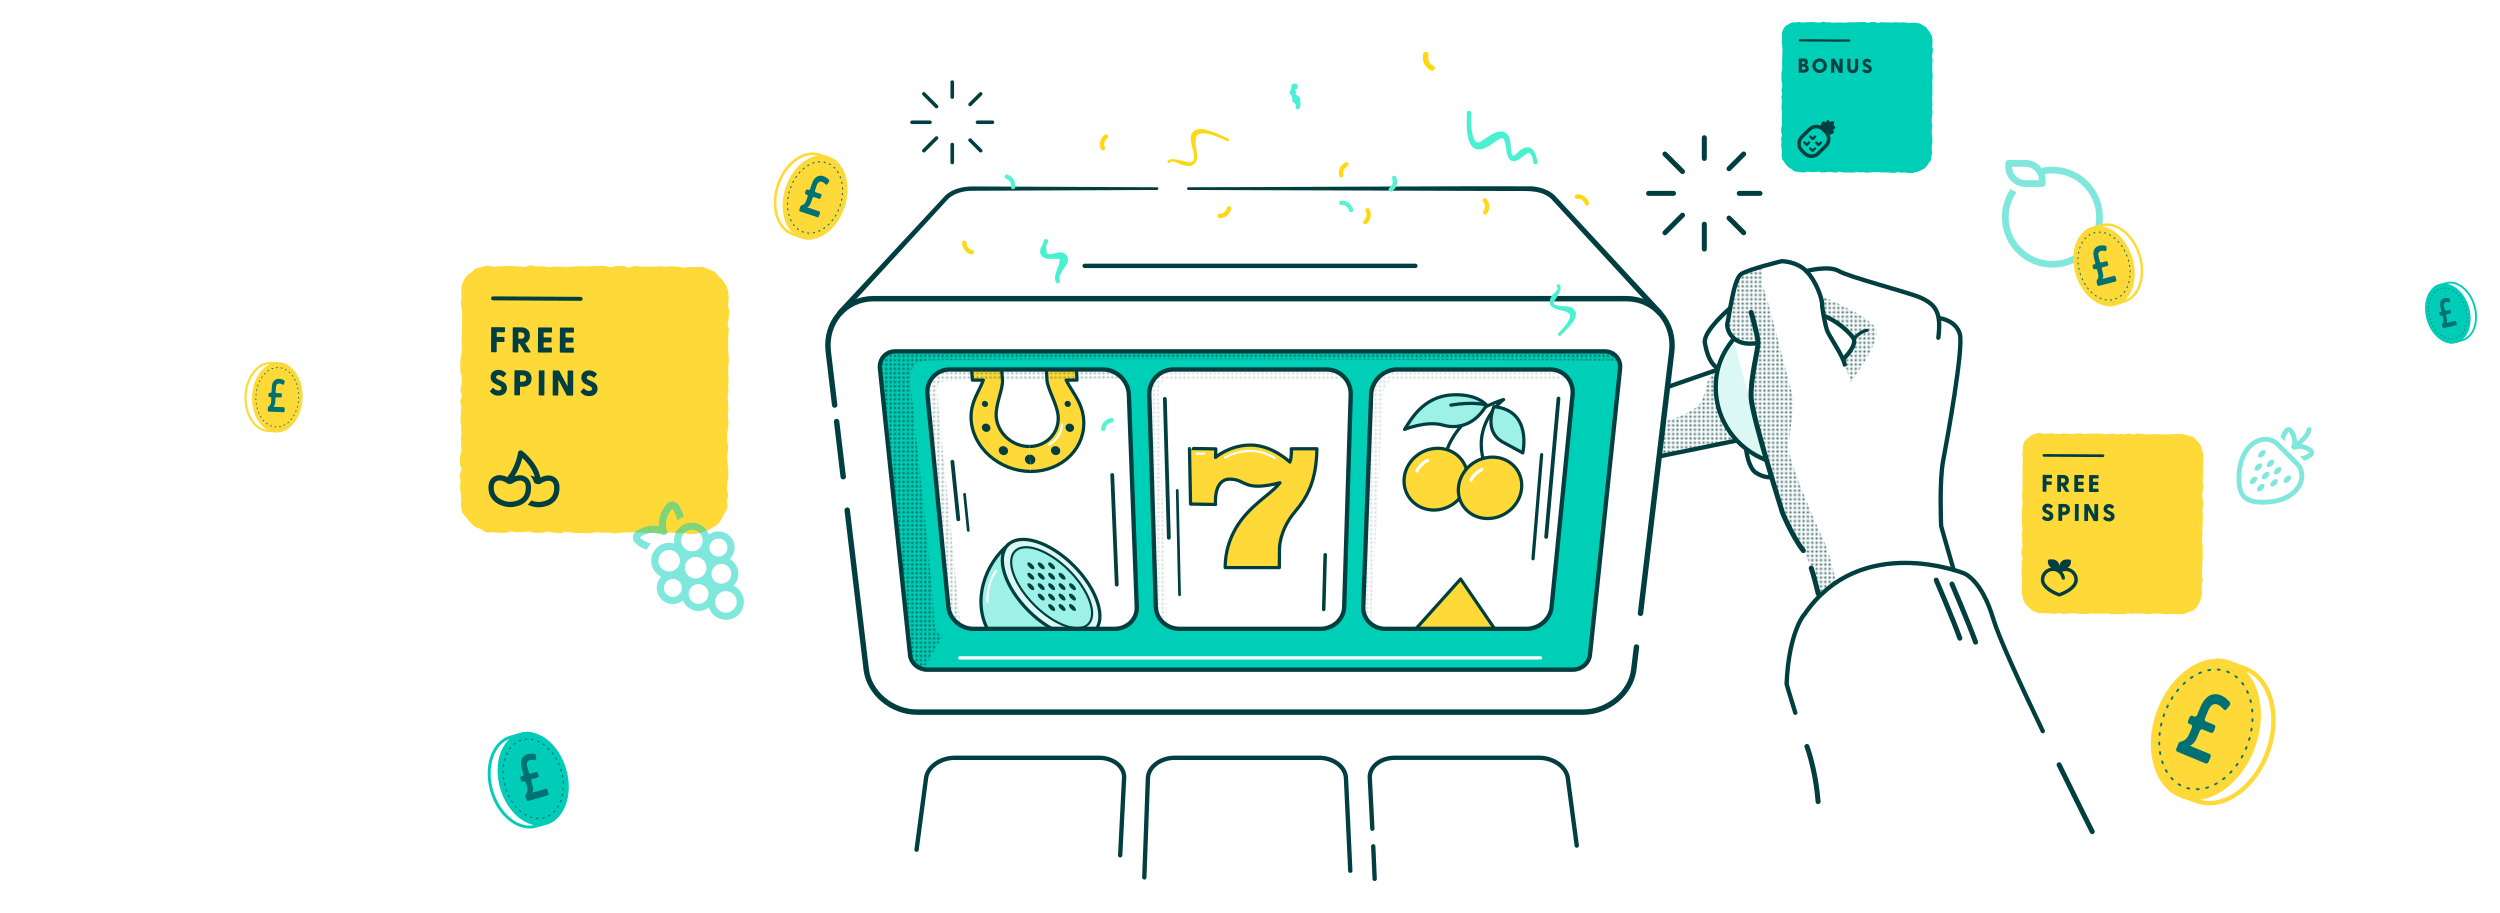 <?xml version="1.0" encoding="UTF-8"?><svg id="uuid-41a35204-365c-4ee1-8cce-7ddc1f36e2d8" xmlns="http://www.w3.org/2000/svg" xmlns:xlink="http://www.w3.org/1999/xlink" viewBox="0 0 1150 420"><defs><style>.uuid-6b34a134-e66a-4621-8320-497967c6a232,.uuid-42bb29d8-4728-4bac-8f49-df5c6dfb7025,.uuid-76de39f7-b06a-49f9-8012-5de5590bbce1,.uuid-22456e5a-44fd-45cf-aa48-f97efc82fcfe,.uuid-ad363907-6923-4602-8fa9-e3dd16a6d8b9,.uuid-301a0a3f-5a4d-414a-8b11-68c0bed3aa9f,.uuid-c2ff9e65-2722-4249-ac9f-d4fe313624cb,.uuid-63f95f31-2d61-4138-82bf-689019d315c2,.uuid-f9e95102-63a2-4ede-a8ac-4408a2882612,.uuid-08765e09-7a78-49c5-aa39-052fe4e193ae,.uuid-ae09a436-84c4-4236-9341-bf16c94c60e9,.uuid-607dcf79-3b55-466b-88ef-d7c0d72f2c39,.uuid-4a446ed3-a922-4240-8b70-d58f380a99f7,.uuid-eb131076-0e45-4b38-8df9-fbe205a2f2a5,.uuid-df108eea-0489-462e-9d56-7c8685287205,.uuid-428e88d4-7a81-4b56-a4c3-e28c6458bd97,.uuid-ae787dca-520a-4700-9062-120201c73497,.uuid-bc249a3f-1312-4817-af9e-e4b39d57e240,.uuid-6c0224f8-8c9f-42fc-b774-3f8af8d9302f,.uuid-5eb171ba-6e19-444d-bd7a-c178230274f6,.uuid-cec74c73-2ad9-4aa9-9c6e-2fa821be4da6,.uuid-6a403749-b748-4baa-b5d1-69991d3f4fb5,.uuid-528ec207-6a9d-4287-a840-272da43a4b2d,.uuid-4755a0ac-d4fb-4b23-aa73-188a37f78f94,.uuid-63a61d0c-c08e-4a3c-a547-63f64bc51925,.uuid-16d50793-6bc1-48c1-a3f4-75a0364a3d23,.uuid-3ce6b6da-ae4f-4707-8921-a12ec62d2d91,.uuid-7266d75f-2c9a-478e-b3bd-92c3ba870410,.uuid-7346e06c-bd2e-425c-992a-83594c26b06c{fill:none;}.uuid-42bb29d8-4728-4bac-8f49-df5c6dfb7025,.uuid-bef5e192-537b-4e84-b3f1-1978862be9ff,.uuid-48ce4ea1-a2b4-4f11-884d-df9eb011c912,.uuid-86810248-8e2d-427d-8e7e-1c0fdba9b954{opacity:.5;}.uuid-aa5a8bab-2099-4160-876c-8a84c8ed30bf,.uuid-76de39f7-b06a-49f9-8012-5de5590bbce1,.uuid-22456e5a-44fd-45cf-aa48-f97efc82fcfe,.uuid-ad363907-6923-4602-8fa9-e3dd16a6d8b9,.uuid-301a0a3f-5a4d-414a-8b11-68c0bed3aa9f,.uuid-c2ff9e65-2722-4249-ac9f-d4fe313624cb,.uuid-63f95f31-2d61-4138-82bf-689019d315c2,.uuid-60aecd8c-0214-4941-b2c4-d42c6344c4ce,.uuid-f9e95102-63a2-4ede-a8ac-4408a2882612,.uuid-08765e09-7a78-49c5-aa39-052fe4e193ae,.uuid-ae09a436-84c4-4236-9341-bf16c94c60e9,.uuid-607dcf79-3b55-466b-88ef-d7c0d72f2c39,.uuid-eb131076-0e45-4b38-8df9-fbe205a2f2a5,.uuid-df108eea-0489-462e-9d56-7c8685287205,.uuid-428e88d4-7a81-4b56-a4c3-e28c6458bd97,.uuid-bc249a3f-1312-4817-af9e-e4b39d57e240,.uuid-27fddcb5-bc61-4ecd-90b1-b4040aca3b23,.uuid-5eb171ba-6e19-444d-bd7a-c178230274f6,.uuid-8c2996c2-3807-4284-bbdd-60cc9be7504e,.uuid-cec74c73-2ad9-4aa9-9c6e-2fa821be4da6,.uuid-6a403749-b748-4baa-b5d1-69991d3f4fb5,.uuid-103b8067-0831-4d7b-a679-7ecec05ad84d,.uuid-4755a0ac-d4fb-4b23-aa73-188a37f78f94,.uuid-63a61d0c-c08e-4a3c-a547-63f64bc51925,.uuid-16d50793-6bc1-48c1-a3f4-75a0364a3d23,.uuid-3ce6b6da-ae4f-4707-8921-a12ec62d2d91,.uuid-7266d75f-2c9a-478e-b3bd-92c3ba870410,.uuid-7346e06c-bd2e-425c-992a-83594c26b06c{stroke-linecap:round;}.uuid-aa5a8bab-2099-4160-876c-8a84c8ed30bf,.uuid-76de39f7-b06a-49f9-8012-5de5590bbce1,.uuid-22456e5a-44fd-45cf-aa48-f97efc82fcfe,.uuid-ad363907-6923-4602-8fa9-e3dd16a6d8b9,.uuid-301a0a3f-5a4d-414a-8b11-68c0bed3aa9f,.uuid-c2ff9e65-2722-4249-ac9f-d4fe313624cb,.uuid-63f95f31-2d61-4138-82bf-689019d315c2,.uuid-60aecd8c-0214-4941-b2c4-d42c6344c4ce,.uuid-f9e95102-63a2-4ede-a8ac-4408a2882612,.uuid-08765e09-7a78-49c5-aa39-052fe4e193ae,.uuid-ae09a436-84c4-4236-9341-bf16c94c60e9,.uuid-607dcf79-3b55-466b-88ef-d7c0d72f2c39,.uuid-428e88d4-7a81-4b56-a4c3-e28c6458bd97,.uuid-bc249a3f-1312-4817-af9e-e4b39d57e240,.uuid-27fddcb5-bc61-4ecd-90b1-b4040aca3b23,.uuid-5eb171ba-6e19-444d-bd7a-c178230274f6,.uuid-8c2996c2-3807-4284-bbdd-60cc9be7504e,.uuid-6a403749-b748-4baa-b5d1-69991d3f4fb5,.uuid-103b8067-0831-4d7b-a679-7ecec05ad84d,.uuid-4755a0ac-d4fb-4b23-aa73-188a37f78f94,.uuid-63a61d0c-c08e-4a3c-a547-63f64bc51925,.uuid-16d50793-6bc1-48c1-a3f4-75a0364a3d23,.uuid-3ce6b6da-ae4f-4707-8921-a12ec62d2d91,.uuid-7266d75f-2c9a-478e-b3bd-92c3ba870410,.uuid-7346e06c-bd2e-425c-992a-83594c26b06c{stroke-linejoin:round;}.uuid-aa5a8bab-2099-4160-876c-8a84c8ed30bf,.uuid-301a0a3f-5a4d-414a-8b11-68c0bed3aa9f,.uuid-c2ff9e65-2722-4249-ac9f-d4fe313624cb,.uuid-63f95f31-2d61-4138-82bf-689019d315c2,.uuid-60aecd8c-0214-4941-b2c4-d42c6344c4ce,.uuid-f9e95102-63a2-4ede-a8ac-4408a2882612,.uuid-08765e09-7a78-49c5-aa39-052fe4e193ae,.uuid-607dcf79-3b55-466b-88ef-d7c0d72f2c39,.uuid-bc249a3f-1312-4817-af9e-e4b39d57e240,.uuid-27fddcb5-bc61-4ecd-90b1-b4040aca3b23,.uuid-5eb171ba-6e19-444d-bd7a-c178230274f6,.uuid-8c2996c2-3807-4284-bbdd-60cc9be7504e,.uuid-103b8067-0831-4d7b-a679-7ecec05ad84d,.uuid-4755a0ac-d4fb-4b23-aa73-188a37f78f94,.uuid-63a61d0c-c08e-4a3c-a547-63f64bc51925,.uuid-7266d75f-2c9a-478e-b3bd-92c3ba870410{stroke:#003e3f;}.uuid-aa5a8bab-2099-4160-876c-8a84c8ed30bf,.uuid-8c2996c2-3807-4284-bbdd-60cc9be7504e{fill:#9df1e7;}.uuid-76de39f7-b06a-49f9-8012-5de5590bbce1,.uuid-6a403749-b748-4baa-b5d1-69991d3f4fb5,.uuid-7346e06c-bd2e-425c-992a-83594c26b06c{stroke:#fff;}.uuid-22456e5a-44fd-45cf-aa48-f97efc82fcfe{stroke-dasharray:0 0 .881 3.523;stroke-width:.872px;}.uuid-22456e5a-44fd-45cf-aa48-f97efc82fcfe,.uuid-ad363907-6923-4602-8fa9-e3dd16a6d8b9,.uuid-ae09a436-84c4-4236-9341-bf16c94c60e9,.uuid-428e88d4-7a81-4b56-a4c3-e28c6458bd97,.uuid-16d50793-6bc1-48c1-a3f4-75a0364a3d23,.uuid-3ce6b6da-ae4f-4707-8921-a12ec62d2d91{stroke:#007173;}.uuid-ad363907-6923-4602-8fa9-e3dd16a6d8b9{stroke-dasharray:0 0 .37 1.481;stroke-width:.367px;}.uuid-301a0a3f-5a4d-414a-8b11-68c0bed3aa9f{stroke-width:1.25px;}.uuid-be7ae7b1-ab7b-4ceb-b22c-f9ae2b0024d7,.uuid-48ce4ea1-a2b4-4f11-884d-df9eb011c912{fill:url(#uuid-6913abde-0e4c-4841-b0bf-569b990702ab);}.uuid-c2ff9e65-2722-4249-ac9f-d4fe313624cb{stroke-width:2.5px;}.uuid-cc631e34-8936-4c92-99e7-2d0c3b97463f{fill:#003e3f;}.uuid-eecd6d9b-c15b-457d-a12c-4e92032ae6d6{fill:#00cfb7;}.uuid-57f95917-5601-40ec-8b0b-9bb7ee98acd6{fill:#00ccb7;}.uuid-0d31b6ef-f728-404c-9569-2ffaf5f83894{fill:#007173;}.uuid-a445e995-e0bc-4047-a1df-2d200ddec405,.uuid-103b8067-0831-4d7b-a679-7ecec05ad84d{fill:#ffd938;}.uuid-8455dea6-a11c-41b1-8352-d00a2e55a1ae{fill:#ffd813;}.uuid-3f6e8cf1-34d7-4574-b81c-5b11bd481018{fill:#4af0d2;}.uuid-63f95f31-2d61-4138-82bf-689019d315c2{stroke-width:1.829px;}.uuid-60aecd8c-0214-4941-b2c4-d42c6344c4ce,.uuid-607dcf79-3b55-466b-88ef-d7c0d72f2c39,.uuid-eb131076-0e45-4b38-8df9-fbe205a2f2a5,.uuid-df108eea-0489-462e-9d56-7c8685287205{stroke-width:2px;}.uuid-60aecd8c-0214-4941-b2c4-d42c6344c4ce,.uuid-27fddcb5-bc61-4ecd-90b1-b4040aca3b23{fill:#dbf8f5;}.uuid-f9e95102-63a2-4ede-a8ac-4408a2882612{stroke-width:1.236px;}.uuid-08765e09-7a78-49c5-aa39-052fe4e193ae{stroke-width:1.03px;}.uuid-ae09a436-84c4-4236-9341-bf16c94c60e9{stroke-dasharray:0 0 .523 2.091;stroke-width:.517px;}.uuid-4a446ed3-a922-4240-8b70-d58f380a99f7{clip-path:url(#uuid-f23c29a9-60a1-4245-b74f-cc4d71802f0e);}.uuid-eb131076-0e45-4b38-8df9-fbe205a2f2a5{stroke:#54f4d3;}.uuid-eb131076-0e45-4b38-8df9-fbe205a2f2a5,.uuid-df108eea-0489-462e-9d56-7c8685287205,.uuid-cec74c73-2ad9-4aa9-9c6e-2fa821be4da6{stroke-miterlimit:10;}.uuid-df108eea-0489-462e-9d56-7c8685287205,.uuid-cec74c73-2ad9-4aa9-9c6e-2fa821be4da6{stroke:#ffd813;}.uuid-428e88d4-7a81-4b56-a4c3-e28c6458bd97{stroke-dasharray:0 0 .425 1.7;stroke-width:.421px;}.uuid-ae787dca-520a-4700-9062-120201c73497{clip-path:url(#uuid-dde3f323-9013-4184-a5f1-05b13dcb2615);}.uuid-bc249a3f-1312-4817-af9e-e4b39d57e240{stroke-width:1.75px;}.uuid-bef5e192-537b-4e84-b3f1-1978862be9ff{fill:url(#uuid-988ddd71-ebe2-49a0-870e-af2ec7b6bd45);}.uuid-6c0224f8-8c9f-42fc-b774-3f8af8d9302f{clip-path:url(#uuid-cb7dc6f4-ad1a-4223-9446-23e42597486a);}.uuid-27fddcb5-bc61-4ecd-90b1-b4040aca3b23,.uuid-8c2996c2-3807-4284-bbdd-60cc9be7504e,.uuid-103b8067-0831-4d7b-a679-7ecec05ad84d,.uuid-7266d75f-2c9a-478e-b3bd-92c3ba870410,.uuid-7346e06c-bd2e-425c-992a-83594c26b06c{stroke-width:1.5px;}.uuid-5eb171ba-6e19-444d-bd7a-c178230274f6{stroke-width:1.664px;}.uuid-cec74c73-2ad9-4aa9-9c6e-2fa821be4da6{stroke-width:2.48px;}.uuid-6a403749-b748-4baa-b5d1-69991d3f4fb5,.uuid-4755a0ac-d4fb-4b23-aa73-188a37f78f94{stroke-width:1.622px;}.uuid-528ec207-6a9d-4287-a840-272da43a4b2d{clip-path:url(#uuid-85c21741-f61d-4e7c-b352-3c7ee1dcf73e);}.uuid-63a61d0c-c08e-4a3c-a547-63f64bc51925{stroke-width:2.305px;}.uuid-16d50793-6bc1-48c1-a3f4-75a0364a3d23{stroke-dasharray:0 0 .497 1.988;stroke-width:.492px;}.uuid-3ce6b6da-ae4f-4707-8921-a12ec62d2d91{stroke-dasharray:0 0 .578 2.314;stroke-width:.572px;}.uuid-86810248-8e2d-427d-8e7e-1c0fdba9b954{fill:url(#uuid-a70574a1-02cd-49be-b012-ef3dd522fc69);}</style><clipPath id="uuid-f23c29a9-60a1-4245-b74f-cc4d71802f0e"><path class="uuid-6b34a134-e66a-4621-8320-497967c6a232" d="m702.176,289.264h-64.887c-5.81,0-10.398-4.477-10.193-9.989l3.627-97.716c.236-6.357,5.591-11.599,11.899-11.599h70.443c6.308,0,10.95,5.242,10.322,11.599l-9.659,97.716c-.545,5.512-5.741,9.989-11.551,9.989Z"/></clipPath><clipPath id="uuid-cb7dc6f4-ad1a-4223-9446-23e42597486a"><path class="uuid-6b34a134-e66a-4621-8320-497967c6a232" d="m512.711,289.264h-64.887c-5.81,0-11.007-4.477-11.551-9.989l-9.659-97.716c-.628-6.357,4.014-11.599,10.322-11.599h70.443c6.308,0,11.663,5.242,11.899,11.599l3.627,97.716c.205,5.512-4.383,9.989-10.193,9.989Z"/></clipPath><clipPath id="uuid-85c21741-f61d-4e7c-b352-3c7ee1dcf73e"><polygon class="uuid-6b34a134-e66a-4621-8320-497967c6a232" points="470.647 164.232 474.327 218.319 447.37 218.319 442.662 164.232 470.647 164.232"/></clipPath><clipPath id="uuid-dde3f323-9013-4184-a5f1-05b13dcb2615"><polygon class="uuid-6b34a134-e66a-4621-8320-497967c6a232" points="470.647 164.232 474.327 218.319 501.284 218.319 498.631 164.232 470.647 164.232"/></clipPath><pattern id="uuid-6913abde-0e4c-4841-b0bf-569b990702ab" x="0" y="0" width="2" height="2" patternTransform="translate(-4868.837 3617.164)" patternUnits="userSpaceOnUse" viewBox="0 0 2 2"><rect class="uuid-6b34a134-e66a-4621-8320-497967c6a232" width="2" height="2"/><circle class="uuid-cc631e34-8936-4c92-99e7-2d0c3b97463f" cx=".515" cy=".5" r=".5"/><circle class="uuid-6b34a134-e66a-4621-8320-497967c6a232" cx="1.485" cy=".5" r=".5"/><circle class="uuid-6b34a134-e66a-4621-8320-497967c6a232" cx=".515" cy="1.5" r=".5"/><circle class="uuid-6b34a134-e66a-4621-8320-497967c6a232" cx="1.485" cy="1.5" r=".5"/></pattern><pattern id="uuid-988ddd71-ebe2-49a0-870e-af2ec7b6bd45" patternTransform="translate(-4867.676 3617.164)" xlink:href="#uuid-6913abde-0e4c-4841-b0bf-569b990702ab"/><pattern id="uuid-a70574a1-02cd-49be-b012-ef3dd522fc69" patternTransform="translate(-4867.676 3617.164)" xlink:href="#uuid-6913abde-0e4c-4841-b0bf-569b990702ab"/></defs><line class="uuid-607dcf79-3b55-466b-88ef-d7c0d72f2c39" x1="763.789" y1="209.829" x2="798.696" y2="202.679"/><line class="uuid-607dcf79-3b55-466b-88ef-d7c0d72f2c39" x1="789.653" y1="170.19" x2="767.329" y2="177.94"/><ellipse class="uuid-a445e995-e0bc-4047-a1df-2d200ddec405" cx="127.562" cy="182.758" rx="16.147" ry="11.63" transform="translate(-60.095 302.997) rotate(-87.735)"/><path class="uuid-a445e995-e0bc-4047-a1df-2d200ddec405" d="m124.384,167.471c.099,0,.199.002.303.006,1.681.067,3.418.135,5.272.425,3.655.571,5.026,8.247,4.753,15.139-.275,6.962-2.356,14.555-6.275,14.773-.447.025-.97.038-1.555.038-1.161,0-2.398-.049-3.398-.088-5.861-.232-10.36-7.214-10.03-15.564.321-8.122,5.225-14.729,10.931-14.729m0-.991c-6.272,0-11.575,6.926-11.921,15.681-.353,8.91,4.564,16.34,10.982,16.594,1.015.04,2.255.089,3.438.089.56,0,1.106-.011,1.61-.039,4.917-.274,6.941-8.889,7.211-15.724.258-6.524-.894-15.424-5.591-16.157-1.912-.299-3.672-.368-5.391-.436-.112-.004-.226-.007-.337-.007h0Z"/><path class="uuid-0d31b6ef-f728-404c-9569-2ffaf5f83894" d="m128.348,174.235c.547.022,1.052.126,1.516.313.302.122.586.259.851.409.227.129.325.496.218.809l-.31.903c-.101.293-.348.434-.559.313-.202-.116-.41-.221-.625-.316-.349-.154-.7-.239-1.055-.253-.415-.016-.761.132-1.037.445-.276.313-.429.849-.459,1.608l-.069,1.738c-.013.333.17.61.41.62l2.033.08c.24.009.423.287.41.62l-.028.714c-.013.333-.218.595-.458.585l-2.033-.08c-.24-.009-.445.253-.458.585l-.045,1.148c-.031.788-.11,1.44-.324,1.869-.157.315-.303.592-.574.778l4.793.19c.24.009.423.287.41.62l-.043,1.094c-.013.333-.218.595-.458.585l-6.863-.272c-.24-.009-.423-.287-.41-.62l.046-1.151c.009-.236.109-.459.267-.554.321-.193.589-.441.803-.742.268-.377.419-.994.453-1.851l.046-1.169c.013-.333-.17-.61-.41-.62l-.499-.02c-.24-.009-.423-.287-.41-.62l.028-.714c.013-.333.218-.595.458-.585l.499.02c.24.009.445-.253.458-.585l.072-1.823c.038-.97.209-1.759.512-2.366.303-.607.701-1.05,1.194-1.326.493-.276,1.043-.402,1.65-.378Z"/><path class="uuid-428e88d4-7a81-4b56-a4c3-e28c6458bd97" d="m137.406,183.147c.299-7.549-3.867-13.843-9.304-14.058-5.437-.215-10.087,5.73-10.385,13.279-.299,7.549,3.867,13.843,9.304,14.058,5.437.215,10.087-5.73,10.385-13.279Z"/><g class="uuid-42bb29d8-4728-4bac-8f49-df5c6dfb7025"><path class="uuid-eecd6d9b-c15b-457d-a12c-4e92032ae6d6" d="m922.437,76.685v-1.548c0-.851.696-1.548,1.548-1.548h7.74c2.999,0,5.68,1.422,7.373,3.638,1.615-.358,3.289-.542,5.012-.542,12.82,0,23.222,10.401,23.222,23.221s-10.401,23.222-23.222,23.222-23.222-10.401-23.222-23.222c0-4.789,1.451-9.24,3.929-12.936.861.581,1.8,1.055,2.796,1.403-2.283,3.261-3.628,7.247-3.628,11.533,0,11.118,9.008,20.125,20.125,20.125s20.125-9.008,20.125-20.125-9.008-20.125-20.125-20.125c-1.2,0-2.38.106-3.521.31.28.88.425,1.819.425,2.787v1.548c0,.851-.696,1.548-1.548,1.548h-7.74c-5.128,0-9.288-4.161-9.288-9.289Zm15.48,6.192c0-3.416-2.777-6.192-6.192-6.192h-6.192c0,3.416,2.777,6.192,6.192,6.192h6.192Z"/></g><g class="uuid-42bb29d8-4728-4bac-8f49-df5c6dfb7025"><path class="uuid-eecd6d9b-c15b-457d-a12c-4e92032ae6d6" d="m1048.952,204.031l7.953,7.953.48.48c1.741,1.741,2.611,4.025,2.611,6.303,0,6.686-6.686,13.371-18.942,13.371-8.914,0-12.257-3.343-12.257-12.257,0-12.257,6.699-18.942,13.385-18.942,2.277.007,4.548.877,6.289,2.611l.48.481Zm-17.926,15.85c0,4.269.821,6.581,2.131,7.897,1.31,1.316,3.629,2.131,7.897,2.131,11.567,0,16.714-6.163,16.714-11.143,0-1.713-.654-3.419-1.957-4.729l-8.914-8.914c-1.302-1.302-3.001-1.957-4.715-1.957-4.979,0-11.156,5.153-11.156,16.714Zm7.068-.383c.411.411.223,1.56-.605,2.389-.829.829-1.971,1.017-2.389.605-.418-.411-.223-1.56.605-2.389.829-.829,1.971-1.017,2.389-.605Zm1.623-3.74c-.829.829-1.971,1.017-2.389.605-.418-.411-.223-1.56.605-2.389.829-.829,1.971-1.017,2.389-.605.418.411.223,1.56-.605,2.389Zm1.114,9.471c-.829.829-1.971,1.017-2.389.605-.418-.411-.223-1.56.605-2.389.829-.829,1.971-1.017,2.389-.605.418.411.223,1.56-.605,2.389Zm1.163-17.988c.41.411.223,1.56-.606,2.389-.828.829-1.971,1.017-2.389.605-.418-.411-.223-1.56.606-2.389.828-.829,1.971-1.017,2.389-.605Zm1.065,12.417c-.829.829-1.971,1.017-2.389.605-.418-.411-.223-1.56.605-2.389.829-.829,1.971-1.017,2.389-.605.418.411.223,1.56-.605,2.389Zm2.229-5.571c-.829.829-1.971,1.017-2.389.605-.418-.411-.223-1.56.605-2.389.829-.829,1.971-1.017,2.389-.605.418.411.223,1.56-.605,2.389Zm2.277,6.525c.41.411.223,1.56-.606,2.389-.828.829-1.971,1.017-2.389.605-.418-.411-.223-1.56.606-2.389.828-.829,1.971-1.017,2.389-.605Zm1.671-5.571c.411.411.223,1.56-.605,2.389-.829.829-1.971,1.017-2.389.605-.418-.411-.223-1.56.605-2.389.829-.829,1.971-1.017,2.389-.605Zm14.061-17.139c-.801,2.799-2.681,4.77-4.645,6.428,2.402.244,4.171,1.435,4.958,2.062.585.466.843,1.149.843,1.796,0,.641-.258,1.323-.821,1.79-.642.529-2.021,1.525-3.768,1.936-.279-.348-.578-.689-.898-1.01l-1.045-1.045c.132.007.265.007.411.007,1.664,0,3.161-1.01,3.886-1.602v-.007c.007-.007.014-.028.014-.062,0-.028-.007-.049-.007-.056-.718-.578-2.34-1.629-4.457-1.629-1.023,0-1.595.125-1.873.223-.111.042-.182.07-.202.084-.167.132-.355.216-.558.244l-1.253-1.254c.027-.202.104-.39.243-.557.015-.028.049-.091.084-.202.091-.279.223-.85.223-1.874,0-2.117-1.052-3.74-1.615-4.45-.007,0-.028-.007-.056-.007-.035,0-.056.007-.063.014h-.007c-.592.724-1.602,2.229-1.602,3.886,0,.14,0,.279.007.411l-1.044-1.045c-.32-.32-.662-.62-1.01-.898.41-1.755,1.406-3.126,1.936-3.768.453-.578,1.135-.835,1.775-.835s1.331.258,1.797.843c.696.871,2.075,2.953,2.104,5.759,2.075-1.692,3.803-3.35,4.499-5.787.167-.592.787-.933,1.379-.766s.933.787.766,1.379v-.007Zm-10.209,23.427c-.829.829-1.971,1.017-2.389.605-.418-.411-.223-1.56.605-2.389.829-.829,1.971-1.017,2.389-.605.418.411.223,1.56-.605,2.389Z"/></g><ellipse class="uuid-57f95917-5601-40ec-8b0b-9bb7ee98acd6" cx="1126.004" cy="144.209" rx="10.134" ry="14.071" transform="translate(4.094 317.414) rotate(-16.074)"/><path class="uuid-57f95917-5601-40ec-8b0b-9bb7ee98acd6" d="m1127.093,130.421c4.485,0,8.999,4.365,10.733,10.379,2.017,6.998-.338,13.843-5.257,15.261-1.407.406-2.862.825-4.473,1.094-.136.023-.274.034-.41.034-3.044,0-6.112-5.833-7.675-11.252-1.682-5.834-2.042-12.686,1.139-13.942,1.237-.488,2.897-.967,4.11-1.317.592-.171,1.209-.257,1.833-.257m0-.864c-.696,0-1.39.094-2.072.291-1.252.361-2.915.841-4.188,1.343-3.991,1.576-3.302,9.257-1.651,14.985,1.504,5.219,4.666,11.877,8.505,11.877.183,0,.366-.015.552-.046,1.663-.277,3.138-.703,4.578-1.118,5.377-1.551,7.992-8.861,5.84-16.328-1.879-6.52-6.772-11.004-11.563-11.004h0Z"/><path class="uuid-0d31b6ef-f728-404c-9569-2ffaf5f83894" d="m1124.494,137.162c.464-.11.913-.14,1.346-.091.282.032.552.08.81.145.22.055.389.34.372.628l-.05.83c-.016.269-.19.446-.397.393-.197-.05-.396-.09-.598-.12-.329-.048-.644-.037-.945.034-.353.083-.608.289-.767.616-.159.328-.162.813-.01,1.458l.348,1.475c.067.282.286.472.489.424l1.726-.408c.203-.048.422.142.489.424l.143.606c.067.282-.044.55-.248.598l-1.726.408c-.203.048-.314.316-.248.598l.23.974c.158.668.244,1.235.165,1.645-.058.301-.116.568-.3.788l4.068-.961c.203-.048.422.142.489.424l.219.928c.067.282-.044.55-.248.598l-5.825,1.376c-.203.048-.422-.142-.489-.424l-.231-.977c-.047-.201-.015-.411.095-.527.224-.237.391-.508.501-.811.137-.379.12-.932-.052-1.66l-.234-.992c-.067-.282-.286-.472-.489-.424l-.424.1c-.203.048-.422-.142-.489-.424l-.143-.606c-.067-.282.044-.55.248-.598l.424-.1c.203-.048.314-.316.248-.598l-.365-1.547c-.194-.823-.235-1.525-.123-2.106.112-.581.343-1.045.692-1.392.349-.347.781-.581,1.297-.703Z"/><path class="uuid-ad363907-6923-4602-8fa9-e3dd16a6d8b9" d="m1117.755,146.588c1.823,6.326,6.995,10.389,11.551,9.075,4.556-1.314,6.771-7.507,4.947-13.833-1.823-6.326-6.995-10.389-11.551-9.075-4.556,1.313-6.771,7.507-4.947,13.833Z"/><ellipse class="uuid-57f95917-5601-40ec-8b0b-9bb7ee98acd6" cx="245.275" cy="358.233" rx="15.822" ry="21.971" transform="translate(-89.648 81.977) rotate(-16.084)"/><path class="uuid-57f95917-5601-40ec-8b0b-9bb7ee98acd6" d="m242.648,337.967c4.754,0,9.544,9.109,11.983,17.573,2.625,9.11,3.188,19.807-1.779,21.766-1.929.761-4.524,1.508-6.418,2.054-.923.266-1.885.401-2.857.401-7.005,0-14.054-6.818-16.761-16.211-1.547-5.369-1.503-10.833.125-15.383,1.572-4.395,4.439-7.391,8.075-8.438,2.2-.634,4.475-1.289,6.994-1.708.212-.035.426-.053.638-.053m0-1.349c-.285,0-.571.023-.86.072-2.596.433-4.899,1.096-7.148,1.743-8.397,2.418-12.48,13.831-9.121,25.49,2.934,10.182,10.576,17.187,18.057,17.187,1.085,0,2.167-.147,3.23-.454,1.956-.563,4.552-1.311,6.54-2.095,6.232-2.458,5.158-14.451,2.58-23.395-2.349-8.151-7.285-18.548-13.279-18.548h0Z"/><path class="uuid-0d31b6ef-f728-404c-9569-2ffaf5f83894" d="m242.641,346.888c.715-.206,1.413-.287,2.093-.244.443.028.868.083,1.274.164.348.069.632.502.627.952l-.014,1.298c-.005.421-.263.709-.589.643-.311-.063-.625-.11-.942-.141-.517-.05-1.007-.009-1.47.125-.543.156-.926.496-1.149,1.018-.223.523-.19,1.28.096,2.274l.655,2.274c.125.435.481.715.795.625l2.66-.766c.314-.09.669.189.795.625l.269.934c.125.435-.027.862-.341.952l-2.66.766c-.314.09-.466.516-.341.952l.433,1.502c.297,1.031.474,1.907.382,2.552-.068.474-.138.894-.408,1.251l6.271-1.806c.314-.09.669.189.795.625l.412,1.431c.125.435-.027.862-.341.952l-8.98,2.586c-.314.09-.669-.189-.795-.625l-.434-1.506c-.089-.309-.055-.639.108-.83.332-.387.571-.821.72-1.303.185-.601.116-1.463-.207-2.585l-.441-1.529c-.125-.435-.481-.715-.795-.625l-.653.188c-.314.09-.669-.189-.795-.625l-.269-.934c-.125-.435.027-.862.341-.952l.653-.188c.314-.09.466-.516.341-.952l-.687-2.385c-.366-1.27-.483-2.361-.352-3.276.131-.914.456-1.656.974-2.223.518-.568,1.174-.966,1.969-1.195Z"/><path class="uuid-3ce6b6da-ae4f-4707-8921-a12ec62d2d91" d="m258.156,354.524c-2.847-9.878-10.921-16.224-18.034-14.176-7.114,2.049-10.573,11.717-7.727,21.595,2.846,9.878,10.92,16.224,18.034,14.176,7.113-2.049,10.573-11.717,7.727-21.595Z"/><ellipse class="uuid-a445e995-e0bc-4047-a1df-2d200ddec405" cx="1014.701" cy="335.524" rx="33.453" ry="24.093" transform="translate(355.639 1176.852) rotate(-70.223)"/><path class="uuid-a445e995-e0bc-4047-a1df-2d200ddec405" d="m1020.741,305.026c.54,0,1.083.069,1.614.204,3.061.781,6.93,2.171,9.754,3.186,5.418,1.947,9.48,6.782,11.438,13.615,2.028,7.074,1.559,15.379-1.319,23.386-4.872,13.553-15.562,23.019-25.998,23.019-1.853,0-3.657-.311-5.367-.926-3.281-1.179-6.674-2.399-10.157-4.126-6.866-3.405-4.792-19.427.042-32.873,2.432-6.765,5.609-12.996,8.947-17.544,2.658-3.623,6.733-7.941,11.046-7.941m0-2.054c-9.087,0-17.476,14.466-21.926,26.845-4.576,12.73-7.846,31.033.979,35.408,3.591,1.781,7.026,3.015,10.379,4.22,1.967.707,4.003,1.045,6.058,1.045,11.026,0,22.664-9.723,27.931-24.378,6.25-17.386,1.165-35.128-11.357-39.628-2.917-1.048-6.788-2.439-9.941-3.243-.71-.181-1.419-.268-2.122-.268h0Z"/><path class="uuid-0d31b6ef-f728-404c-9569-2ffaf5f83894" d="m1021.605,319.842c1.047.435,1.954,1.001,2.721,1.699.5.455.953.924,1.359,1.406.348.413.275,1.197-.159,1.728l-1.252,1.531c-.406.496-.987.593-1.312.205-.31-.37-.638-.725-.987-1.064-.567-.551-1.189-.968-1.868-1.249-.795-.33-1.574-.291-2.335.119-.762.41-1.444,1.342-2.048,2.795l-1.383,3.328c-.265.637-.107,1.308.351,1.499l3.893,1.617c.459.191.616.862.351,1.499l-.568,1.367c-.265.637-.851.999-1.31.808l-3.893-1.617c-.459-.191-1.045.171-1.31.808l-.913,2.198c-.627,1.508-1.249,2.719-1.973,3.398-.531.499-1.015.932-1.675,1.1l9.177,3.813c.459.191.616.862.351,1.499l-.87,2.094c-.265.637-.851.999-1.31.808l-13.141-5.46c-.459-.191-.616-.862-.351-1.499l.916-2.203c.188-.453.542-.813.917-.884.762-.145,1.46-.433,2.095-.865.792-.539,1.529-1.629,2.212-3.272l.93-2.238c.265-.637.107-1.308-.351-1.499l-.955-.397c-.459-.191-.616-.862-.351-1.499l.568-1.367c.265-.637.851-.999,1.31-.808l.955.397c.459.191,1.045-.171,1.31-.808l1.45-3.49c.772-1.858,1.671-3.267,2.696-4.23,1.025-.963,2.116-1.536,3.272-1.718,1.156-.183,2.315-.033,3.479.451Z"/><path class="uuid-22456e5a-44fd-45cf-aa48-f97efc82fcfe" d="m995.493,328.622c-5.294,14.729-.987,29.76,9.622,33.572,10.608,3.812,23.5-5.038,28.795-19.767s.986-29.76-9.622-33.572c-10.608-3.812-23.5,5.038-28.794,19.767Z"/><line class="uuid-63a61d0c-c08e-4a3c-a547-63f64bc51925" x1="783.98" y1="103.144" x2="783.98" y2="114.561"/><line class="uuid-63a61d0c-c08e-4a3c-a547-63f64bc51925" x1="783.98" y1="63.35" x2="783.98" y2="72.882"/><line class="uuid-63a61d0c-c08e-4a3c-a547-63f64bc51925" x1="769.792" y1="88.955" x2="758.375" y2="88.955"/><line class="uuid-63a61d0c-c08e-4a3c-a547-63f64bc51925" x1="809.586" y1="88.955" x2="800.053" y2="88.955"/><line class="uuid-63a61d0c-c08e-4a3c-a547-63f64bc51925" x1="773.948" y1="98.988" x2="765.874" y2="107.061"/><line class="uuid-63a61d0c-c08e-4a3c-a547-63f64bc51925" x1="802.086" y1="70.849" x2="795.346" y2="77.59"/><line class="uuid-63a61d0c-c08e-4a3c-a547-63f64bc51925" x1="773.948" y1="78.922" x2="765.874" y2="70.849"/><line class="uuid-63a61d0c-c08e-4a3c-a547-63f64bc51925" x1="802.086" y1="107.061" x2="795.346" y2="100.32"/><line class="uuid-5eb171ba-6e19-444d-bd7a-c178230274f6" x1="438.039" y1="66.493" x2="438.039" y2="74.736"/><line class="uuid-5eb171ba-6e19-444d-bd7a-c178230274f6" x1="438.039" y1="37.765" x2="438.039" y2="44.647"/><line class="uuid-5eb171ba-6e19-444d-bd7a-c178230274f6" x1="427.795" y1="56.25" x2="419.553" y2="56.25"/><line class="uuid-5eb171ba-6e19-444d-bd7a-c178230274f6" x1="456.524" y1="56.25" x2="449.642" y2="56.25"/><line class="uuid-5eb171ba-6e19-444d-bd7a-c178230274f6" x1="430.796" y1="63.493" x2="424.967" y2="69.321"/><line class="uuid-5eb171ba-6e19-444d-bd7a-c178230274f6" x1="451.11" y1="43.179" x2="446.243" y2="48.045"/><line class="uuid-5eb171ba-6e19-444d-bd7a-c178230274f6" x1="430.796" y1="49.007" x2="424.967" y2="43.179"/><line class="uuid-5eb171ba-6e19-444d-bd7a-c178230274f6" x1="451.11" y1="69.321" x2="446.243" y2="64.455"/><ellipse class="uuid-a445e995-e0bc-4047-a1df-2d200ddec405" cx="967.859" cy="122.416" rx="13.595" ry="18.877" transform="translate(7.848 295.955) rotate(-17.455)"/><path class="uuid-a445e995-e0bc-4047-a1df-2d200ddec405" d="m969.096,103.886c5.932,0,12.034,5.71,14.508,13.576,2.932,9.32-.005,18.576-6.553,20.636-1.875.59-3.815,1.2-5.968,1.613-.208.04-.419.06-.627.06-2.941,0-7.352-4.59-10.577-14.844-2.444-7.771-3.15-16.948,1.076-18.735,1.638-.693,3.848-1.388,5.47-1.899.859-.27,1.757-.407,2.671-.407m0-1.159c-1.017,0-2.029.149-3.018.461-1.668.525-3.882,1.221-5.574,1.937-5.302,2.243-4.13,12.522-1.73,20.151,2.171,6.903,6.58,15.655,11.683,15.655.28,0,.562-.026.846-.081,2.222-.426,4.186-1.044,6.104-1.647,7.162-2.254,10.433-12.143,7.305-22.088-2.696-8.572-9.266-14.387-15.615-14.387h0Z"/><path class="uuid-0d31b6ef-f728-404c-9569-2ffaf5f83894" d="m965.607,113.013c.619-.162,1.22-.217,1.803-.166.38.034.743.09,1.091.168.297.067.532.444.519.83l-.04,1.115c-.013.362-.241.604-.519.54-.266-.061-.534-.108-.806-.141-.443-.054-.865-.029-1.266.076-.47.123-.806.407-1.008.85-.202.444-.191,1.096.034,1.955l.515,1.967c.099.377.398.624.67.553l2.301-.602c.271-.071.571.177.67.553l.212.808c.099.377-.041.74-.313.811l-2.301.602c-.271.071-.411.434-.313.811l.34,1.299c.233.891.367,1.648.274,2.2-.068.405-.138.765-.377,1.066l5.425-1.42c.271-.071.571.177.67.553l.324,1.238c.099.377-.041.74-.313.811l-7.768,2.034c-.271.071-.571-.177-.67-.553l-.341-1.302c-.07-.268-.034-.55.11-.71.293-.325.508-.693.646-1.104.172-.512.131-1.254-.123-2.225l-.346-1.323c-.099-.377-.398-.624-.67-.553l-.565.148c-.271.071-.571-.177-.67-.553l-.212-.808c-.099-.377.041-.74.313-.811l.565-.148c.271-.071.411-.434.313-.811l-.54-2.063c-.287-1.098-.365-2.038-.233-2.821.132-.783.426-1.413.884-1.889.457-.477,1.029-.805,1.717-.985Z"/><path class="uuid-16d50793-6bc1-48c1-a3f4-75a0364a3d23" d="m956.873,125.873c2.65,8.425,9.717,13.708,15.785,11.799s8.838-10.287,6.188-18.712c-2.65-8.425-9.717-13.708-15.785-11.799-6.068,1.909-8.838,10.287-6.188,18.712Z"/><g class="uuid-4a446ed3-a922-4240-8b70-d58f380a99f7"><path class="uuid-103b8067-0831-4d7b-a679-7ecec05ad84d" d="m674.536,215.806c-1.633-5.566-6.811-9.583-13.226-9.583-8.135,0-15.05,6.457-15.44,14.345-.386,7.802,5.77,14.065,13.747,14.065,4.625,0,8.888-2.105,11.761-5.395"/><path class="uuid-103b8067-0831-4d7b-a679-7ecec05ad84d" d="m699.952,224.541c.684-7.844-5.333-14.265-13.446-14.265s-15.119,6.422-15.645,14.265c-.52,7.759,5.512,13.989,13.467,13.989s14.947-6.229,15.623-13.989Z"/><path class="uuid-7266d75f-2c9a-478e-b3bd-92c3ba870410" d="m683.285,187.212c2.291-1.183,5.499-2.523,8.361-3.411,0,0-13.651,9.95-9.479,27.002"/><path class="uuid-7266d75f-2c9a-478e-b3bd-92c3ba870410" d="m665.778,206.577s1.468-4.935,6.307-10.459"/><path class="uuid-8c2996c2-3807-4284-bbdd-60cc9be7504e" d="m683.798,186.346s-4.005-5.182-15.359-4.734c-13.912.548-19.593,11.78-22.332,15.903,0,0,10.168-4.124,17.648-1.969,7.458,2.148,15.251-.717,20.042-9.2Z"/><path class="uuid-8c2996c2-3807-4284-bbdd-60cc9be7504e" d="m687.202,187.072s-5.019,11.337,4.154,16.32l9.111,4.949s4.608-19.638-13.265-21.269Z"/><path class="uuid-7266d75f-2c9a-478e-b3bd-92c3ba870410" d="m683.798,186.346s-5.335-1.817-16.387,0"/><path class="uuid-7346e06c-bd2e-425c-992a-83594c26b06c" d="m681.675,215.968c-2.174,1.022-3.97,2.75-5.036,4.859"/><path class="uuid-7346e06c-bd2e-425c-992a-83594c26b06c" d="m656.753,211.772c-2.162,1.028-3.934,2.766-4.966,4.887"/><polygon class="uuid-103b8067-0831-4d7b-a679-7ecec05ad84d" points="691.909 295.656 671.875 266.351 648.162 292.767 668.196 322.072 691.909 295.656"/></g><g class="uuid-6c0224f8-8c9f-42fc-b774-3f8af8d9302f"><g id="uuid-bea7c2d5-7319-4c29-bc6e-fd37e0bfdad4"><g class="uuid-528ec207-6a9d-4287-a840-272da43a4b2d"><path class="uuid-103b8067-0831-4d7b-a679-7ecec05ad84d" d="m486.659,191.679c.443,7.598-5.499,13.698-13.267,13.698s-14.54-6.101-15.132-13.698c-.429-5.513,3.177-12.799,2.878-16.782l-.709-9.103h-13.87l.764,9.045h4.991c-.225.668-.533,1.438-.946,2.346-1.908,4.197-4.758,8.5-4.693,14.667.147,13.98,13.216,25.016,27.499,25.016s25.305-11.168,24.606-25.189h-12.122Z"/><path class="uuid-cc631e34-8936-4c92-99e7-2d0c3b97463f" d="m476.181,211.383c-.083-1.255-1.211-2.275-2.519-2.275s-2.297,1.019-2.209,2.275,1.215,2.268,2.519,2.268,2.293-1.014,2.21-2.268Z"/><path class="uuid-cc631e34-8936-4c92-99e7-2d0c3b97463f" d="m463.709,207.297c-.085-1.139-1.114-2.063-2.296-2.063s-2.07.925-1.981,2.063,1.116,2.058,2.296,2.058,2.067-.92,1.981-2.058Z"/><path class="uuid-cc631e34-8936-4c92-99e7-2d0c3b97463f" d="m455.584,196.77c-.084-1.055-1.035-1.911-2.122-1.911s-1.898.856-1.811,1.911,1.037,1.906,2.122,1.906,1.896-.853,1.812-1.906Z"/><path class="uuid-cc631e34-8936-4c92-99e7-2d0c3b97463f" d="m454.525,185.8c-.063-.782-.762-1.416-1.561-1.416s-1.396.634-1.331,1.416.763,1.413,1.561,1.413,1.394-.632,1.332-1.413Z"/></g></g><g id="uuid-03d436c2-21b4-4ba0-9f30-a959dade2beb"><g class="uuid-ae787dca-520a-4700-9062-120201c73497"><path class="uuid-103b8067-0831-4d7b-a679-7ecec05ad84d" d="m458.37,191.679c.591,7.598,7.363,13.698,15.131,13.698s13.71-6.101,13.268-13.698c-.321-5.513-4.918-12.799-5.161-16.782l-.53-9.103h13.87l.467,9.045h-4.991c.316.668.729,1.438,1.265,2.346,2.479,4.197,5.914,8.5,6.688,14.667,1.755,13.98-9.811,25.016-24.095,25.016s-26.825-11.168-28.034-25.189h12.122Z"/><path class="uuid-cc631e34-8936-4c92-99e7-2d0c3b97463f" d="m471.529,211.383c-.087-1.255.902-2.275,2.209-2.275s2.436,1.019,2.519,2.275c.083,1.253-.906,2.268-2.21,2.268s-2.431-1.014-2.518-2.268Z"/><path class="uuid-cc631e34-8936-4c92-99e7-2d0c3b97463f" d="m483.444,207.297c-.07-1.139.833-2.063,2.016-2.063s2.196.925,2.262,2.063-.837,2.058-2.016,2.058-2.192-.92-2.261-2.058Z"/><path class="uuid-cc631e34-8936-4c92-99e7-2d0c3b97463f" d="m490.137,196.77c-.059-1.055.775-1.911,1.862-1.911s2.015.856,2.071,1.911-.778,1.906-1.862,1.906-2.012-.853-2.071-1.906Z"/><path class="uuid-cc631e34-8936-4c92-99e7-2d0c3b97463f" d="m489.703,185.8c-.044-.782.569-1.416,1.369-1.416s1.482.634,1.524,1.416c.042.781-.571,1.413-1.369,1.413s-1.48-.632-1.524-1.413Z"/></g></g><path class="uuid-8c2996c2-3807-4284-bbdd-60cc9be7504e" d="m464.065,250.266c-.768.654-1.517,1.345-2.246,2.073-12.764,12.764-14.171,32.053-3.141,43.083,11.03,11.03,30.319,9.623,43.083-3.141.583-.583,1.142-1.18,1.678-1.788"/><ellipse class="uuid-27fddcb5-bc61-4ecd-90b1-b4040aca3b23" cx="483.515" cy="270.572" rx="14.685" ry="28.135" transform="translate(-49.705 421.145) rotate(-45)"/><ellipse class="uuid-aa5a8bab-2099-4160-876c-8a84c8ed30bf" cx="483.754" cy="270.332" rx="11.279" ry="23.786" transform="translate(-49.466 421.244) rotate(-45)"/><ellipse class="uuid-cc631e34-8936-4c92-99e7-2d0c3b97463f" cx="478.967" cy="265.082" rx=".935" ry="2.049" transform="translate(-47.155 416.321) rotate(-45)"/><ellipse class="uuid-cc631e34-8936-4c92-99e7-2d0c3b97463f" cx="474.179" cy="260.295" rx=".935" ry="2.049" transform="translate(-45.172 411.534) rotate(-45)"/><ellipse class="uuid-cc631e34-8936-4c92-99e7-2d0c3b97463f" cx="483.754" cy="269.869" rx=".935" ry="2.049" transform="translate(-49.138 421.108) rotate(-45)"/><ellipse class="uuid-cc631e34-8936-4c92-99e7-2d0c3b97463f" cx="488.541" cy="274.656" rx=".935" ry="2.049" transform="translate(-51.121 425.896) rotate(-45)"/><ellipse class="uuid-cc631e34-8936-4c92-99e7-2d0c3b97463f" cx="483.754" cy="265.082" rx=".935" ry="2.049" transform="translate(-45.753 419.706) rotate(-45)"/><ellipse class="uuid-cc631e34-8936-4c92-99e7-2d0c3b97463f" cx="478.967" cy="260.295" rx=".935" ry="2.049" transform="translate(-43.77 414.919) rotate(-45)"/><ellipse class="uuid-cc631e34-8936-4c92-99e7-2d0c3b97463f" cx="488.541" cy="269.869" rx=".935" ry="2.049" transform="translate(-47.736 424.493) rotate(-45)"/><ellipse class="uuid-cc631e34-8936-4c92-99e7-2d0c3b97463f" cx="493.328" cy="274.656" rx=".935" ry="2.049" transform="translate(-49.719 429.281) rotate(-45)"/><ellipse class="uuid-cc631e34-8936-4c92-99e7-2d0c3b97463f" cx="478.967" cy="269.869" rx=".935" ry="2.049" transform="translate(-50.54 417.723) rotate(-45)"/><ellipse class="uuid-cc631e34-8936-4c92-99e7-2d0c3b97463f" cx="474.179" cy="265.082" rx=".935" ry="2.049" transform="translate(-48.557 412.936) rotate(-45)"/><ellipse class="uuid-cc631e34-8936-4c92-99e7-2d0c3b97463f" cx="483.754" cy="274.656" rx=".935" ry="2.049" transform="translate(-52.523 422.511) rotate(-45)"/><ellipse class="uuid-cc631e34-8936-4c92-99e7-2d0c3b97463f" cx="488.541" cy="279.444" rx=".935" ry="2.049" transform="translate(-54.506 427.298) rotate(-45)"/><ellipse class="uuid-cc631e34-8936-4c92-99e7-2d0c3b97463f" cx="483.754" cy="260.295" rx=".935" ry="2.049" transform="translate(-42.368 418.304) rotate(-45)"/><ellipse class="uuid-cc631e34-8936-4c92-99e7-2d0c3b97463f" cx="488.541" cy="265.082" rx=".935" ry="2.049" transform="translate(-44.351 423.091) rotate(-45)"/><ellipse class="uuid-cc631e34-8936-4c92-99e7-2d0c3b97463f" cx="493.328" cy="269.869" rx=".935" ry="2.049" transform="translate(-46.334 427.879) rotate(-45)"/><ellipse class="uuid-cc631e34-8936-4c92-99e7-2d0c3b97463f" cx="474.179" cy="269.869" rx=".935" ry="2.049" transform="translate(-51.942 414.338) rotate(-45)"/><ellipse class="uuid-cc631e34-8936-4c92-99e7-2d0c3b97463f" cx="478.967" cy="274.656" rx=".935" ry="2.049" transform="translate(-53.925 419.125) rotate(-45)"/><ellipse class="uuid-cc631e34-8936-4c92-99e7-2d0c3b97463f" cx="483.754" cy="279.444" rx=".935" ry="2.049" transform="translate(-55.908 423.913) rotate(-45)"/><ellipse class="uuid-cc631e34-8936-4c92-99e7-2d0c3b97463f" cx="493.328" cy="279.444" rx=".935" ry="2.049" transform="translate(-53.104 430.683) rotate(-45)"/></g><path class="uuid-eecd6d9b-c15b-457d-a12c-4e92032ae6d6" d="m738.25,161.637h-326.5c-4.299,0-7.437,3.6-6.976,7.978l13.865,131.767c.387,3.675,3.902,6.668,7.813,6.668h297.095c3.911,0,7.427-2.993,7.813-6.668l13.865-131.767c.46-4.378-2.678-7.978-6.977-7.978Zm-225.539,127.627h-64.887c-5.811,0-11.007-4.477-11.552-9.989l-9.659-97.716c-.628-6.358,4.014-11.599,10.322-11.599h70.443c6.308,0,11.663,5.242,11.899,11.599l3.627,97.716c.205,5.512-4.383,9.989-10.193,9.989Zm105.605-9.989c-.17,5.512-5.062,9.989-10.873,9.989h-64.887c-5.81,0-10.702-4.477-10.873-9.989l-3.016-97.716c-.196-6.358,4.803-11.599,11.11-11.599h70.443c6.308,0,11.307,5.242,11.111,11.599l-3.016,97.716Zm105.071-97.716l-9.659,97.716c-.544,5.512-5.741,9.989-11.551,9.989h-64.887c-5.811,0-10.398-4.477-10.193-9.989l3.627-97.716c.236-6.358,5.591-11.599,11.899-11.599h70.442c6.308,0,10.951,5.242,10.322,11.599Z"/><path class="uuid-c2ff9e65-2722-4249-ac9f-d4fe313624cb" d="m752.775,297.632l-1.228,10.287c-1.298,10.876-11.821,19.656-23.402,19.656h-306.29c-11.581,0-22.105-8.78-23.402-19.656l-8.741-73.246"/><path class="uuid-c2ff9e65-2722-4249-ac9f-d4fe313624cb" d="m383.941,186.319l-2.927-24.526c-1.591-13.336,7.797-24.411,20.887-24.411h346.196c13.09,0,22.479,11.075,20.887,24.411l-14.358,120.317"/><line class="uuid-c2ff9e65-2722-4249-ac9f-d4fe313624cb" x1="387.875" y1="219.282" x2="384.847" y2="193.909"/><path class="uuid-607dcf79-3b55-466b-88ef-d7c0d72f2c39" d="m723.547,308.049h-297.095c-3.912,0-7.427-2.993-7.813-6.668l-13.865-131.767c-.461-4.378,2.678-7.978,6.976-7.978h326.5c4.299,0,7.437,3.6,6.976,7.978l-13.865,131.767c-.387,3.675-3.902,6.668-7.813,6.668Z"/><path class="uuid-607dcf79-3b55-466b-88ef-d7c0d72f2c39" d="m512.711,289.264h-64.887c-5.81,0-11.007-4.477-11.551-9.989l-9.659-97.716c-.628-6.357,4.014-11.599,10.322-11.599h70.443c6.308,0,11.663,5.242,11.899,11.599l3.627,97.716c.205,5.512-4.383,9.989-10.193,9.989Z"/><path class="uuid-607dcf79-3b55-466b-88ef-d7c0d72f2c39" d="m607.444,289.264h-64.887c-5.81,0-10.702-4.477-10.872-9.989l-3.016-97.716c-.196-6.357,4.803-11.599,11.111-11.599h70.443c6.308,0,11.307,5.242,11.111,11.599l-3.016,97.716c-.17,5.512-5.062,9.989-10.872,9.989Z"/><path class="uuid-607dcf79-3b55-466b-88ef-d7c0d72f2c39" d="m702.176,289.264h-64.887c-5.81,0-10.398-4.477-10.193-9.989l3.627-97.716c.236-6.357,5.591-11.599,11.899-11.599h70.443c6.308,0,10.95,5.242,10.322,11.599l-9.659,97.716c-.545,5.512-5.741,9.989-11.551,9.989Z"/><path class="uuid-103b8067-0831-4d7b-a679-7ecec05ad84d" d="m547.155,206.347l.503,25.52,11.503.192s-1.158-11.654,6.551-11.654,5.914,6.003,23.055,1.672c0,0-1.205,1.637-3.93,3.998-2.717,2.353-6.939,5.42-10.938,9.681-9.065,9.661-10.366,19.939-10.318,25.339h24.907l.078-9.023s-.026-8.232,7.1-16.644c5.957-7.031,9.826-14.466,10.117-28.997h-11.788s.297,3.745-.643,6.118c0,0-8.159-7.826-18.012-7.826s-16.204,5.679-16.204,5.679l.126-3.914s-12.222-.256-12.105-.142Z"/><path class="uuid-cc631e34-8936-4c92-99e7-2d0c3b97463f" d="m385.557,142.963c12.887-13.837,36.751-39.581,49.381-53.15,3.34-2.994,8.049-4.049,12.334-4.051,0,0,84.98.373,84.98.373.345.001.624.283.622.628-.001.343-.28.621-.622.622l-84.98.373c-3.897.033-7.909.957-10.838,3.486-12.438,13.547-36.382,39.629-49.041,53.416-1.07,1.158-2.975-.429-1.836-1.696h0Z"/><path class="uuid-cc631e34-8936-4c92-99e7-2d0c3b97463f" d="m762.505,144.659c-5.702-6.217-43.72-47.45-48.449-52.603-.711-.859-1.646-1.579-2.652-2.111-4.19-2.419-9.442-2.053-14.158-2.07-19.597-.063-128.659-.42-150.599-.491-.345,0-.625-.282-.623-.627,0-.344.28-.622.623-.623,28.452.01,131.72-.632,158.229-.404,3.628.335,7.443,1.497,10.206,4.043.453.469,2.706,2.936,3.199,3.454,2.217,2.348,42.813,46.261,46.061,49.735,1.037,1.164-.618,2.926-1.837,1.696h0Z"/><line class="uuid-bc249a3f-1312-4817-af9e-e4b39d57e240" x1="535.835" y1="183.491" x2="537.668" y2="247.367"/><line class="uuid-301a0a3f-5a4d-414a-8b11-68c0bed3aa9f" x1="541.523" y1="225.584" x2="542.591" y2="273.598"/><line class="uuid-bc249a3f-1312-4817-af9e-e4b39d57e240" x1="716.905" y1="183.323" x2="711.23" y2="246.973"/><line class="uuid-7266d75f-2c9a-478e-b3bd-92c3ba870410" x1="709.146" y1="209.15" x2="705.19" y2="257.012"/><line class="uuid-4755a0ac-d4fb-4b23-aa73-188a37f78f94" x1="609.588" y1="255.198" x2="608.909" y2="280.327"/><line class="uuid-bc249a3f-1312-4817-af9e-e4b39d57e240" x1="438.093" y1="212.409" x2="440.81" y2="238.897"/><line class="uuid-301a0a3f-5a4d-414a-8b11-68c0bed3aa9f" x1="443.692" y1="227.351" x2="445.399" y2="243.991"/><line class="uuid-bc249a3f-1312-4817-af9e-e4b39d57e240" x1="511.629" y1="218.492" x2="513.706" y2="268.924"/><path class="uuid-60aecd8c-0214-4941-b2c4-d42c6344c4ce" d="m812.194,211.525c-13.428-5.145-22.961-18.156-22.961-33.394,0-8.723,2.96-15.89,8.15-22.096"/><path class="uuid-63a61d0c-c08e-4a3c-a547-63f64bc51925" d="m833.172,261.343c1.174,3.577,2.269,7.758,3.208,11.74"/><path class="uuid-63a61d0c-c08e-4a3c-a547-63f64bc51925" d="m805.533,143.698s3.17,10.867,3.17,14.037-3.622,16.753-3.17,25.356c.453,8.603,14.489,52.977,14.489,52.977,0,0,.872,2.093,2.272,4.978,1.79,3.688,4.442,8.671,7.236,12.228"/><path class="uuid-607dcf79-3b55-466b-88ef-d7c0d72f2c39" d="m808.703,157.734c-11.773,2.264-14.942-6.339-14.037-9.509s2.717-19.923,6.339-22.187c3.622-2.264,18.564-5.886,18.564-5.886,0,0,6.792,0,11.32,4.528s7.245,12.678,7.245,14.942,1.358,9.509,2.264,12.225c.906,2.717,7.697,12.225,8.15,15.848"/><path class="uuid-607dcf79-3b55-466b-88ef-d7c0d72f2c39" d="m830.89,124.68s10.414-2.717,14.942,0c4.528,2.717,32.601,9.961,37.582,12.225s8.751,4.969,8.603,13.131c-.057,3.113-.396,5.32-.396,5.32"/><path class="uuid-607dcf79-3b55-466b-88ef-d7c0d72f2c39" d="m892.469,146.414s7.245.906,9.056,7.245c1.811,6.339-5.886,48.901-7.697,58.41s-.906,29.884-.906,29.884c0,0,2.173,7.791,5.793,20.271"/><path class="uuid-607dcf79-3b55-466b-88ef-d7c0d72f2c39" d="m852.284,155.131c2.717,3.396-4.302,9.961-4.302,9.961"/><path class="uuid-607dcf79-3b55-466b-88ef-d7c0d72f2c39" d="m795.685,141.886s-12.339,10.414-11.433,15.848c.906,5.433,2.717,9.509,5.433,11.32"/><path class="uuid-607dcf79-3b55-466b-88ef-d7c0d72f2c39" d="m803.27,207.088s.906,8.15,4.528,10.414c3.622,2.264,6.226,2.038,6.226,2.038"/><path class="uuid-60aecd8c-0214-4941-b2c4-d42c6344c4ce" d="m839.475,145.443c5.027,2.232,9.443,5.59,12.929,9.753"/><path class="uuid-607dcf79-3b55-466b-88ef-d7c0d72f2c39" d="m421.622,390.853l4.371-32.965c.681-5.135,6.633-9.302,13.233-9.302h66.332c6.6,0,11.789,4.166,11.528,9.302l-1.804,35.547"/><path class="uuid-607dcf79-3b55-466b-88ef-d7c0d72f2c39" d="m526.387,403.6l1.657-45.713c.21-5.135,5.781-9.302,12.381-9.302h66.332c6.6,0,12.17,4.166,12.381,9.302l1.997,42.656"/><path class="uuid-607dcf79-3b55-466b-88ef-d7c0d72f2c39" d="m631.28,381.206l-1.184-23.319c-.261-5.135,4.928-9.302,11.528-9.302h66.332c6.6,0,12.552,4.166,13.233,9.302l4.12,31.076"/><line class="uuid-607dcf79-3b55-466b-88ef-d7c0d72f2c39" x1="632.341" y1="404.279" x2="631.691" y2="389.301"/><path class="uuid-63a61d0c-c08e-4a3c-a547-63f64bc51925" d="m947.192,351.803c8.403,17.197,15.234,30.742,15.234,30.742"/><path class="uuid-607dcf79-3b55-466b-88ef-d7c0d72f2c39" d="m825.84,327.861c-2.369-7.43-4.006-13.235-4.006-13.235.981-24.346,8.532-32.648,8.15-31.922,25.809-38.034,73.352-19.017,73.352-19.017,0,0,8.15,2.717,13.584,21.055,2.546,8.591,12.694,30.6,22.763,51.568"/><path class="uuid-63a61d0c-c08e-4a3c-a547-63f64bc51925" d="m836.323,368.735c-.906-11.773-3.727-21.623-5.14-25.357"/><path class="uuid-63a61d0c-c08e-4a3c-a547-63f64bc51925" d="m897.903,268.668s7.245,16.753,10.867,26.715"/><path class="uuid-63a61d0c-c08e-4a3c-a547-63f64bc51925" d="m890.658,266.857s7.245,16.753,10.867,26.715"/><line class="uuid-607dcf79-3b55-466b-88ef-d7c0d72f2c39" x1="498.931" y1="122.303" x2="651.069" y2="122.303"/><ellipse class="uuid-a445e995-e0bc-4047-a1df-2d200ddec405" cx="374.929" cy="90.834" rx="19.859" ry="14.303" transform="translate(170.717 418.126) rotate(-71.657)"/><path class="uuid-a445e995-e0bc-4047-a1df-2d200ddec405" d="m373.778,71.322c1.013,0,2.006.159,2.952.472,1.965.651,3.997,1.325,6.091,2.3,4.125,1.919,3.131,11.459.462,19.51-2.545,7.676-7.114,15.42-11.583,15.42-.288,0-.579-.033-.865-.098-1.827-.418-4.144-1.186-5.836-1.747-3.244-1.076-5.727-3.885-6.99-7.911-1.308-4.168-1.153-9.104.437-13.898,2.699-8.139,9.147-14.047,15.333-14.047m0-1.219c-6.628,0-13.54,5.985-16.49,14.883-3.452,10.41-.171,20.865,7.327,23.351,1.747.579,4.064,1.348,5.948,1.778.382.087.761.129,1.137.129,5.445,0,10.264-8.787,12.741-16.256,2.527-7.623,4.197-18.533-1.105-21-2.157-1.004-4.214-1.686-6.222-2.351-1.09-.361-2.209-.534-3.336-.534h0Z"/><path class="uuid-0d31b6ef-f728-404c-9569-2ffaf5f83894" d="m378.761,81.029c.639.212,1.201.508,1.685.887.316.247.605.505.866.773.224.229.215.697-.018,1.03l-.674.961c-.219.312-.559.394-.768.179-.199-.206-.41-.401-.631-.587-.36-.301-.746-.521-1.16-.658-.485-.161-.944-.103-1.377.172-.433.276-.796.857-1.09,1.744l-.673,2.031c-.129.389-.006.779.274.872l2.375.788c.28.093.402.483.274.872l-.277.834c-.129.389-.46.629-.74.536l-2.375-.788c-.28-.093-.611.147-.74.536l-.445,1.341c-.305.92-.621,1.664-1.019,2.098-.293.318-.56.596-.944.724l5.6,1.857c.28.093.402.483.274.872l-.424,1.278c-.129.389-.46.629-.74.536l-8.019-2.659c-.28-.093-.402-.483-.274-.872l.446-1.344c.092-.276.285-.505.504-.563.445-.119.846-.32,1.202-.604.445-.354.834-1.031,1.166-2.034l.453-1.366c.129-.389.006-.779-.274-.872l-.583-.193c-.28-.093-.402-.483-.274-.872l.277-.834c.129-.389.46-.629.74-.536l.583.193c.28.093.611-.147.74-.536l.706-2.129c.376-1.133.846-2.007,1.411-2.622.565-.615,1.186-1.002,1.862-1.16.676-.159,1.369-.12,2.079.115Z"/><path class="uuid-ae09a436-84c4-4236-9341-bf16c94c60e9" d="m386.43,94.648c2.924-8.82.145-17.676-6.207-19.782s-13.872,3.336-16.796,12.156c-2.924,8.82-.145,17.676,6.208,19.782,6.352,2.106,13.872-3.336,16.796-12.156Z"/><path class="uuid-be7ae7b1-ab7b-4ceb-b22c-f9ae2b0024d7" d="m424.283,308.514l9.509-15.848s-4.075-.453-4.075-9.056-10.867-106.406-10.867-106.406c0,0-2.016-10.882,6.905-11.32,27.506-1.351,318.312,0,318.312,0l-.113-1.811-4.981-1.811-327.223-.625s-6.562-.065-6.976,7.978c-.414,8.042,13.865,131.767,13.865,131.767l5.644,7.133Z"/><path class="uuid-be7ae7b1-ab7b-4ceb-b22c-f9ae2b0024d7" d="m810.967,122.869s-1.358,6.339.453,10.414c1.811,4.075,11.32,42.11,13.131,48.449,1.811,6.339-2.717,19.017-1.358,26.715,1.358,7.697,12.225,33.054,15.395,39.393,3.17,6.339,5.886,19.47,5.886,19.47l-7.528,5.886s-3.226-15.112-9.905-23.092c-1.985-2.371-3.468-7.543-5.543-13.063-.876-2.329-1.768-4.782-2.647-7.249-4.338-12.184-8.337-24.741-8.337-24.741,0,0-7.471-27.167-4.981-31.469,2.49-4.302,2.717-13.584,2.717-13.584,0,0,.453-1.811-2.264-2.038s-11.32-1.358-11.32-9.735,3.396-19.923,7.924-22.866c4.528-2.943,8.377-2.49,8.377-2.49Z"/><path class="uuid-be7ae7b1-ab7b-4ceb-b22c-f9ae2b0024d7" d="m837.795,136.34c1.358.34,22.413,9.169,25.13,14.942s-11.546,24.451-11.546,24.451l-4.075-11.659s5.547-2.717,5.207-6.452c-.34-3.736-5.547-8.15-5.547-8.15l-8.263-3.736-.906-9.395Z"/><path class="uuid-7266d75f-2c9a-478e-b3bd-92c3ba870410" d="m853.19,155.47s2.604-3.17,5.66-3.509"/><path class="uuid-be7ae7b1-ab7b-4ceb-b22c-f9ae2b0024d7" d="m789.742,170.639c-7.301,3.905-3.396,12.565-9.848,16.98-6.908,4.727-14.433,6.113-14.433,6.113l-1.673,16.098,34.908-7.15s-6.102-9.017-8.331-17.324c-1.337-4.984.898-15.529-.623-14.716Z"/><path class="uuid-a445e995-e0bc-4047-a1df-2d200ddec405" d="m1003.244,282.545c-.934-.005-.934-.008-1.869-.013s-.933-.118-1.867-.123-.935.13-1.869.125-.934-.066-1.868-.071-.934-.209-1.869-.214-.934-.092-1.868-.097-.933.154-1.866.149-.933.281-1.865.276-.931-.264-1.863-.27c-.933-.005-.932-.076-1.865-.081s-.934-.053-1.868-.058-.936.179-1.871.174-.933-.132-1.867-.137-.935.363-1.868.357-.933-.068-1.867-.073-.935.034-1.871.028-.935.005-1.87,0-.932-.331-1.867-.336-.936.143-1.87.138-.936-.054-1.871-.059-.935.031-1.87.026-.935-.163-1.871-.168-.937.343-1.873.338-.936-.05-1.872-.055-.935-.06-1.871-.065-.932-.238-1.866-.243-.936-.031-1.873-.036-.937.284-1.872.278-.937.053-1.873.048-.935-.39-1.872-.395-.938.361-1.874.356-.938-.102-1.876-.107-.939-.132-1.879-.137-.939-.114-1.879-.12c-.648-.004-1.298.143-1.91.018-.63-.128-1.21-.427-1.789-.671-.589-.248-1.121-.583-1.644-.938-.527-.357-.927-.834-1.373-1.285s-.953-.834-1.304-1.365c-.348-.527-.641-1.086-.882-1.678-.238-.582-.285-1.211-.406-1.843-.118-.613-.399-1.215-.395-1.863.005-.959.067-.959.072-1.918s.027-.959.032-1.917.07-.958.075-1.917c.005-.959-.116-.96-.111-1.919.005-.96-.17-.961-.164-1.921s.132-.958.137-1.918c.005-.959-.028-.959-.023-1.918s.352-.955.357-1.911-.476-.959-.471-1.916.019-.957.024-1.915.47-.956.475-1.915-.112-.961-.107-1.92-.071-.959-.065-1.917c.005-.958-.211-.959-.206-1.917s.407-.956.412-1.914-.23-.961-.224-1.921-.189-.961-.184-1.92.083-.958.088-1.917-.09-.96-.085-1.92.143-.96.148-1.92.218-.958.223-1.918-.022-.961-.017-1.921c.005-.96-.177-.961-.172-1.921s.102-.961.107-1.922.072-.96.077-1.921-.029-.961-.024-1.922.09-.96.096-1.921-.101-.96-.096-1.919.104-.96.11-1.921-.146-.963-.141-1.924.136-.961.142-1.923.071-.962.076-1.924c.005-.964-.298-.965-.293-1.929s.298-.962.303-1.926c.004-.693-.089-1.373.086-2.011.18-.66.274-1.395.612-1.972.343-.585.951-1.013,1.43-1.487s.998-.931,1.587-1.267c.581-.332,1.222-.604,1.884-.777.64-.167,1.331-.413,2.024-.409.936.005.934.357,1.87.362.936.005.936-.104,1.872-.099s.936-.178,1.872-.173.934.312,1.869.317.935.068,1.871.073.938-.316,1.875-.311.934.237,1.87.242.933.098,1.867.103.935-.288,1.868-.283.934-.084,1.867-.079.932.333,1.866.338c.935.005.936-.138,1.872-.132s.937-.13,1.874-.125.935.026,1.87.031.934.061,1.869.067.934.255,1.869.26.937-.035,1.873-.03.938-.325,1.874-.32.933.396,1.869.401.937-.223,1.873-.218.936.234,1.873.239.939-.468,1.875-.462.935.496,1.872.502c.937.005.939-.429,1.876-.424s.937.099,1.875.105.936.264,1.873.269c.935.005.935-.059,1.87-.054s.938-.065,1.876-.06c.936.005.936.023,1.872.028s.937.045,1.875.05.938.085,1.877.09.938-.096,1.875-.091.94-.111,1.88-.106c.941.005.942-.105,1.883-.1.941.005.94.109,1.881.114.648.004,1.257.245,1.868.369.63.128,1.223.295,1.802.538.589.248,1.319.266,1.842.621.527.357.821,1.022,1.267,1.473s1.045.794,1.396,1.325c.348.527.521,1.174.762,1.766.238.582.423,1.193.545,1.824.118.613.368,1.249.364,1.897-.005.958.004.958-.002,1.916s-.15.957-.155,1.915-.011.958-.016,1.917c-.005.959.109.96.104,1.919-.005.958-.06.958-.065,1.917s-.284.957-.289,1.915.401.958.396,1.914-.076.956-.081,1.912-.402.955-.408,1.911.062.959.057,1.917.362.961.356,1.92-.031.958-.036,1.915c-.005.957-.222.956-.227,1.913s.037.958.031,1.916.129.96.124,1.919c-.005.959-.072.959-.077,1.918s-.135.957-.14,1.916c-.005.959-.064.959-.07,1.917-.005.96.18.961.175,1.921s-.308.957-.313,1.916.091.961.086,1.921.287.961.281,1.921-.037.96-.042,1.921.024.96.019,1.92-.053.96-.059,1.92-.165.959-.17,1.92.003.959-.002,1.917-.024.96-.029,1.92-.089.961-.094,1.922.369.963.364,1.924-.443.959-.449,1.92-.017.963-.023,1.926.196.964.19,1.927c-.004.648-.238,1.243-.363,1.854-.128.63-.311,1.201-.555,1.78-.248.589-.462,1.165-.816,1.688-.357.527-.618,1.135-1.069,1.581s-.901.944-1.432,1.295c-.527.348-1.278.281-1.869.523-.582.238-1.111.603-1.743.724-.613.118-1.242.291-1.889.287Z"/><path class="uuid-cc631e34-8936-4c92-99e7-2d0c3b97463f" d="m942.011,258.109c.003-.443.361-.797.804-.794l1.332.007c1.764.01,3.187,1.449,3.177,3.212.01-1.764,1.448-3.187,3.212-3.178l1.332.007c.442.002.797.36.794.803v.266c-.008,1.155-.627,2.163-1.548,2.721,2.674.431,4.711,2.755,4.695,5.55-.024,4.533-6.672,7.105-8.048,7.59-.168.059-.337.085-.514.084s-.346-.029-.512-.089c-1.372-.5-7.99-3.146-7.966-7.678.016-2.795,2.078-5.097,4.756-5.499-.915-.567-1.522-1.583-1.516-2.737v-.266Zm-1.644,8.511c-.008,1.444,1.063,2.821,2.784,4.039,1.63,1.154,3.446,1.879,4.104,2.12.66-.233,2.484-.939,4.128-2.074,1.734-1.199,2.819-2.564,2.827-4.008.013-2.207-1.765-4.003-3.971-4.016-.437-.002-.856.065-1.246.189-.134.046-.271.082-.406.115.691.799,1.161,1.796,1.312,2.893.061.436-.304.793-.747.791-.442-.002-.79-.363-.873-.796-.356-1.83-1.963-3.213-3.896-3.223-2.206-.012-4.003,1.765-4.016,3.972Z"/><path class="uuid-cc631e34-8936-4c92-99e7-2d0c3b97463f" d="m939.6,226.036l.041-7.453c0-.1.067-.167.168-.166l3.971.021c.101,0,.166.068.166.168l-.007,1.224c0,.1-.067.167-.168.166l-2.38-.013-.008,1.469,2.235.012c.101,0,.166.067.166.167l-.007,1.224c0,.1-.067.167-.168.166l-2.235-.012-.017,3.037c0,.1-.068.167-.168.166l-1.424-.008c-.101,0-.167-.068-.166-.168Z"/><path class="uuid-cc631e34-8936-4c92-99e7-2d0c3b97463f" d="m951.788,226.269l-1.524-.008c-.089,0-.155-.034-.199-.113l-1.576-2.578-.4-.002-.014,2.514c0,.1-.068.167-.168.166l-1.424-.008c-.101,0-.167-.068-.166-.168l.041-7.453c0-.1.067-.167.168-.166l2.392.013c1.88.01,2.764,1.061,2.755,2.574-.006,1.101-.489,1.955-1.481,2.328l1.71,2.701c.077.123.021.2-.112.2Zm-3.691-4.259l.756.004c.59.003,1.136-.183,1.14-.984.005-.812-.539-1.004-1.129-1.007l-.756-.004-.011,1.991Z"/><path class="uuid-cc631e34-8936-4c92-99e7-2d0c3b97463f" d="m954.167,226.115l.041-7.453c0-.1.067-.167.168-.166l4.016.022c.1,0,.166.068.166.168l-.007,1.224c0,.1-.068.166-.168.166l-2.426-.013-.009,1.524,2.281.013c.1,0,.166.067.165.167l-.006,1.224c0,.1-.067.167-.167.167l-2.281-.013-.009,1.591,2.414.013c.101,0,.178.067.178.167l-.007,1.224c0,.1-.079.167-.18.166l-4.004-.022c-.101,0-.167-.068-.166-.168Z"/><path class="uuid-cc631e34-8936-4c92-99e7-2d0c3b97463f" d="m960.972,226.153l.041-7.453c0-.1.067-.167.168-.167l4.016.022c.1,0,.166.068.166.168l-.007,1.224c0,.1-.068.167-.168.166l-2.426-.013-.009,1.524,2.281.013c.1,0,.166.067.165.167l-.006,1.224c0,.1-.067.167-.167.166l-2.281-.013-.009,1.591,2.414.013c.101,0,.178.067.178.167l-.007,1.224c0,.1-.079.167-.18.166l-4.004-.022c-.101,0-.167-.067-.166-.167Z"/><path class="uuid-cc631e34-8936-4c92-99e7-2d0c3b97463f" d="m939.309,238.445c-.055-.067-.055-.156.013-.234l.772-.864c.056-.066.145-.099.245-.021.509.503.931.75,1.52.753.567.003.969-.217.971-.707.003-.456-.329-.603-.818-.828l-.942-.45c-.821-.372-1.597-.965-1.59-2.178.008-1.458,1.113-2.241,2.47-2.233.924.005,1.689.376,2.331,1.047.066.067.077.167.01.245l-.739.886c-.056.078-.155.11-.233.054-.499-.425-.865-.616-1.321-.619-.512-.002-.812.251-.814.652-.003.423.309.558.874.828l.787.36c.821.394,1.709.91,1.701,2.245-.009,1.624-1.348,2.317-2.66,2.311-1.235-.007-2.11-.624-2.574-1.249Z"/><path class="uuid-cc631e34-8936-4c92-99e7-2d0c3b97463f" d="m946.844,239.42l.041-7.453c0-.1.067-.167.168-.166l2.392.013c1.88.01,2.764,1.061,2.756,2.574-.009,1.513-.904,2.542-2.784,2.532l-.802-.004-.014,2.514c0,.1-.067.167-.167.166l-1.424-.008c-.101,0-.166-.068-.166-.168Zm2.536-4.058c.59.003,1.136-.183,1.141-.983.004-.812-.54-1.004-1.13-1.007l-.757-.004-.011,1.991.757.004Z"/><path class="uuid-cc631e34-8936-4c92-99e7-2d0c3b97463f" d="m954.416,239.461l.041-7.453c0-.1.067-.167.168-.166l1.424.008c.1,0,.165.068.165.168l-.041,7.453c0,.1-.067.167-.167.166l-1.424-.008c-.101,0-.166-.068-.166-.168Z"/><path class="uuid-cc631e34-8936-4c92-99e7-2d0c3b97463f" d="m965.156,232.067l-.041,7.453c0,.1-.067.167-.168.166l-1.657-.009c-.089,0-.155-.034-.199-.112l-2.554-4.831-.026,4.761c0,.1-.068.167-.168.166l-1.424-.008c-.101,0-.166-.068-.166-.167l.041-7.453c0-.1.067-.167.168-.166l1.657.009c.089,0,.155.034.199.112l2.555,4.831.026-4.761c0-.1.067-.167.167-.166l1.424.008c.101,0,.166.068.166.168Z"/><path class="uuid-cc631e34-8936-4c92-99e7-2d0c3b97463f" d="m967.476,238.599c-.055-.067-.055-.156.013-.234l.772-.863c.056-.066.145-.099.245-.021.509.503.931.75,1.52.753.567.003.969-.217.971-.707.003-.456-.329-.603-.817-.828l-.943-.45c-.821-.372-1.597-.965-1.59-2.178.008-1.458,1.113-2.241,2.47-2.234.924.005,1.689.376,2.331,1.047.066.067.077.167.01.245l-.739.885c-.056.078-.155.111-.233.055-.499-.426-.865-.617-1.321-.619-.512-.003-.812.251-.814.652-.003.423.309.558.874.828l.787.36c.821.394,1.709.91,1.701,2.245-.009,1.624-1.348,2.317-2.66,2.31-1.235-.007-2.11-.624-2.574-1.249Z"/><line class="uuid-f9e95102-63a2-4ede-a8ac-4408a2882612" x1="940.169" y1="209.481" x2="967.38" y2="209.63"/><path class="uuid-a445e995-e0bc-4047-a1df-2d200ddec405" d="m319.711,245.601c-1.41-.008-1.41.023-2.821.015s-1.408-.456-2.818-.463-1.412.154-2.822.146-1.41-.351-2.822-.359c-1.411-.008-1.414.509-2.825.501-1.411-.008-1.411-.017-2.821-.025s-1.41-.282-2.821-.29-1.412.03-2.823.023-1.41-.143-2.821-.151-1.411-.108-2.822-.116-1.412.058-2.824.05-1.412.129-2.823.121c-1.412-.008-1.414.353-2.826.346s-1.409-.388-2.821-.395c-1.411-.008-1.412.09-2.822.083s-1.409-.248-2.82-.256-1.412.454-2.821.446-1.41-.053-2.821-.061c-1.412-.008-1.412.016-2.824.009s-1.41-.159-2.82-.167-1.41-.461-2.822-.469-1.415.698-2.827.691c-1.413-.008-1.411-.296-2.824-.304-1.412-.008-1.41-.354-2.822-.361s-1.415.45-2.828.443c-1.413-.008-1.414.07-2.827.062-1.413-.008-1.41-.576-2.823-.584-1.411-.008-1.413.264-2.824.256s-1.414.08-2.827.072c-1.413-.008-1.411-.378-2.825-.386s-1.417.63-2.831.622-1.416-.011-2.832-.019-1.415-.244-2.831-.252c-.99-.005-2.027.174-2.962-.016-.963-.196-1.683-1.162-2.568-1.535-.901-.379-1.863-.562-2.662-1.104-.806-.546-1.408-1.297-2.09-1.986-.682-.689-1.295-1.387-1.832-2.199-.533-.805-1.421-1.443-1.791-2.348-.363-.889-.405-1.921-.591-2.887-.18-.937.09-1.906.095-2.897.008-1.408-.204-1.409-.197-2.816s-.327-1.409-.319-2.816.213-1.406.221-2.813c.008-1.407-.363-1.409-.356-2.817s.74-1.404.747-2.813-.72-1.411-.712-2.819c.008-1.407.114-1.407.121-2.814s.561-1.405.569-2.813c.008-1.408-.115-1.409-.107-2.817s-.076-1.408-.068-2.815.214-1.407.222-2.815-.149-1.409-.141-2.818-.329-1.41-.322-2.817.193-1.407.201-2.816c.008-1.408.179-1.407.187-2.815s-.43-1.41-.422-2.818.593-1.404.6-2.811c.008-1.406-.569-1.409-.562-2.815s.595-1.404.603-2.811c.008-1.409-.06-1.409-.052-2.818.008-1.407-.569-1.41-.562-2.817s-.034-1.409-.026-2.818c.008-1.408.076-1.408.084-2.815s.473-1.407.481-2.816c.008-1.408.137-1.408.144-2.816.008-1.409-.226-1.41-.219-2.819s.249-1.408.257-2.818c.008-1.41-.091-1.41-.083-2.82s.094-1.408.102-2.816.078-1.409.086-2.819c.008-1.41-.137-1.411-.13-2.821.008-1.41-.511-1.413-.503-2.823.008-1.412.324-1.411.332-2.823.008-1.412-.122-1.413-.115-2.826.005-.905.035-1.83.232-2.676.204-.873.544-1.739.929-2.526.391-.8.983-1.506,1.537-2.191s1.45-1,2.146-1.549,1.216-1.313,2.02-1.696c.791-.376,1.704-.352,2.579-.545.848-.188,1.664-.707,2.569-.702,1.414.008,1.411.462,2.825.47,1.413.008,1.414-.205,2.827-.197s1.414-.138,2.827-.13,1.414-.039,2.827-.032,1.413.225,2.828.233,1.412.22,2.826.228,1.417-.674,2.83-.666,1.412.398,2.825.405,1.414-.015,2.829-.007,1.412.333,2.825.34c1.414.008,1.415-.218,2.829-.21,1.414.008,1.414.012,2.829.02s1.413.138,2.827.146,1.415-.16,2.83-.153c1.414.008,1.415-.244,2.83-.236s1.413.164,2.826.171,1.414-.169,2.828-.162,1.413-.117,2.825-.109,1.413.034,2.826.042c1.415.008,1.412.561,2.826.569,1.413.008,1.416-.574,2.829-.567,1.415.008,1.415-.035,2.83-.027,1.414.008,1.41.689,2.824.697,1.415.008,1.419-.663,2.834-.655s1.413.255,2.827.263,1.415-.009,2.83-.001c1.416.008,1.415.063,2.831.071s1.417-.232,2.833-.225,1.413.257,2.827.265c1.416.008,1.417-.25,2.833-.243s1.415.219,2.831.227,1.414.408,2.83.416c1.419.008,1.42-.344,2.839-.336,1.419.008,1.419-.001,2.837.007.99.005,2.018-.156,2.953.034.963.196,1.872.689,2.757,1.062.901.379,1.913.648,2.713,1.19.806.546,1.307,1.509,1.989,2.198.682.689,1.436,1.336,1.973,2.147.533.805,1.18,1.61,1.55,2.515.363.889.535,1.903.72,2.868.18.937.123,1.938.118,2.929-.008,1.404-.193,1.403-.201,2.807-.008,1.404.498,1.407.491,2.811-.008,1.405-.198,1.404-.206,2.808s-.478,1.403-.486,2.809.5,1.407.492,2.812-.197,1.403-.205,2.808-.105,1.404-.112,2.809.064,1.406.057,2.811.136,1.406.128,2.81.208,1.406.2,2.811-.304,1.404-.312,2.81c-.008,1.405-.014,1.405-.022,2.81s.152,1.407.145,2.812-.124,1.405-.132,2.81.141,1.406.133,2.81-.369,1.403-.377,2.807c-.008,1.403.228,1.405.221,2.808s.139,1.405.131,2.809-.269,1.404-.277,2.81c-.008,1.404.346,1.406.338,2.81s-.194,1.405-.202,2.811-.414,1.403-.422,2.808-.097,1.406-.105,2.812.577,1.409.569,2.814-.294,1.405-.301,2.811-.178,1.406-.186,2.813.27,1.408.262,2.815c-.008,1.405.26,1.407.252,2.812-.008,1.407.034,1.407.027,2.814s-.504,1.404-.511,2.811-.089,1.407-.096,2.814.469,1.412.461,2.822c-.008,1.41-.531,1.407-.539,2.817-.005.99.453,2.021.263,2.956-.196.963-1.006,1.74-1.379,2.626-.379.901-.76,1.759-1.302,2.558-.546.806-.948,1.734-1.638,2.416-.689.682-1.656,1.023-2.468,1.559-.805.533-1.588,1.066-2.493,1.435-.889.363-1.794.666-2.76.851-.937.18-1.891.679-2.882.673Z"/><path class="uuid-cc631e34-8936-4c92-99e7-2d0c3b97463f" d="m239.49,208.395l.726-.987.005.005.021.015c.016.01.041.031.07.052.062.046.148.113.255.2.219.17.524.422.89.746.732.647,1.713,1.587,2.723,2.768,1.776,2.083,3.717,5.01,4.422,8.467.877-.455,2.253-.989,3.903-.98,0,0,4.902.027,4.871,5.747-.045,8.17-7.403,8.948-9.854,8.934-1.037-.005-2.94-.307-4.795-1.216.621-.542,1.187-1.188,1.66-1.941,1.279.517,2.52.698,3.147.701,1.047.006,3-.172,4.613-1.083,1.419-.799,2.76-2.247,2.777-5.414.011-1.997-.757-2.619-1.221-2.892-.311-.186-.646-.29-.917-.342-.133-.026-.235-.037-.291-.042h-.036c-.955,0-1.809.271-2.454.568-.317.146-.569.293-.728.395-.081.05-.134.091-.164.111l-.021.015c-.893.695-2.144.688-3.028-.017l-.021-.015c-.031-.021-.086-.062-.162-.113-.066-.042-.144-.093-.234-.144-.365-1.417-1.065-2.468-1.893-3.229.878.127,1.643.387,2.254.661-.702-2.562-2.195-4.823-3.697-6.583-.726-.847-1.442-1.561-2.036-2.115-.163.653-.381,1.433-.677,2.299-.607,1.79-1.534,3.955-2.931,6.124.773-.272,1.714-.486,2.762-.48,0,0,4.902.027,4.871,5.747-.045,8.17-7.403,8.947-9.854,8.934-2.451-.014-9.797-1.688-9.757-9.042.031-5.72,4.934-5.693,4.934-5.693,1.559.008,2.873.501,3.749.94,1.976-2.492,3.185-5.177,3.911-7.318.4-1.172.65-2.172.798-2.871.073-.347.121-.623.152-.806.016-.092.026-.158.032-.204l.005-.046v-.01c.054-.429.332-.8.73-.972.399-.171.858-.123,1.21.135l-.726.992h.005Zm-6.495,13.739l-.021-.015c-.03-.021-.086-.062-.162-.113-.158-.104-.408-.253-.724-.402-.642-.305-1.493-.585-2.448-.596-.005.005-.021.005-.036.005-.056.004-.158.014-.291.04-.271.049-.608.149-.921.332-.466.268-1.241.882-1.252,2.879-.015,2.676,1.239,4.21,2.802,5.184,1.685,1.057,3.669,1.389,4.521,1.394,1.047.006,2.999-.173,4.613-1.083,1.419-.799,2.76-2.248,2.777-5.414.011-1.997-.757-2.619-1.221-2.893-.311-.186-.646-.29-.917-.342-.133-.026-.235-.038-.291-.042h-.03s-.006,0-.006,0c-.955,0-1.809.271-2.454.569-.317.146-.568.293-.728.395-.081.051-.133.091-.164.111l-.021.016c-.893.695-2.144.688-3.028-.017v-.005Z"/><path class="uuid-cc631e34-8936-4c92-99e7-2d0c3b97463f" d="m225.869,161.778l.061-11.031c0-.147.101-.246.248-.246l5.878.032c.148,0,.246.102.245.249l-.01,1.812c0,.148-.1.246-.248.245l-3.523-.019-.012,2.173,3.31.018c.148,0,.246.101.245.249l-.01,1.812c0,.147-.101.245-.248.244l-3.31-.018-.024,4.495c0,.148-.101.246-.249.245l-2.107-.012c-.147,0-.246-.1-.245-.248Z"/><path class="uuid-cc631e34-8936-4c92-99e7-2d0c3b97463f" d="m243.911,162.124l-2.256-.013c-.132,0-.23-.051-.296-.166l-2.333-3.815-.593-.004-.021,3.721c0,.148-.1.247-.248.246l-2.107-.012c-.148,0-.246-.1-.246-.248l.061-11.031c0-.147.101-.247.248-.246l3.54.02c2.782.016,4.091,1.57,4.079,3.81-.01,1.63-.724,2.894-2.192,3.446l2.53,3.998c.114.182.031.296-.166.295Zm-5.465-6.303l1.119.007c.873.004,1.681-.271,1.688-1.457.007-1.202-.799-1.486-1.671-1.49l-1.12-.007-.016,2.947Z"/><path class="uuid-cc631e34-8936-4c92-99e7-2d0c3b97463f" d="m247.434,161.896l.061-11.031c0-.147.1-.247.248-.246l5.943.032c.148,0,.247.102.246.249l-.01,1.812c0,.148-.101.246-.249.245l-3.589-.02-.013,2.255,3.376.019c.147,0,.246.102.245.249l-.01,1.812c0,.148-.1.246-.248.245l-3.375-.019-.014,2.354,3.573.02c.147,0,.263.101.262.249l-.01,1.811c0,.148-.116.246-.265.245l-5.928-.032c-.147,0-.246-.1-.245-.248Z"/><path class="uuid-cc631e34-8936-4c92-99e7-2d0c3b97463f" d="m257.508,161.951l.061-11.031c0-.147.101-.246.248-.245l5.943.032c.148,0,.247.101.246.248l-.01,1.812c0,.148-.101.247-.249.246l-3.589-.02-.012,2.255,3.375.019c.147,0,.246.101.245.248l-.01,1.812c0,.148-.1.247-.248.246l-3.375-.019-.014,2.354,3.573.02c.147,0,.263.1.262.248l-.01,1.811c0,.148-.116.247-.265.246l-5.927-.032c-.148,0-.247-.101-.246-.249Z"/><path class="uuid-cc631e34-8936-4c92-99e7-2d0c3b97463f" d="m225.44,180.147c-.082-.099-.081-.23.019-.346l1.143-1.277c.083-.099.215-.147.362-.031.753.745,1.377,1.11,2.25,1.115.84.005,1.434-.321,1.438-1.046.003-.676-.489-.892-1.212-1.226l-1.396-.665c-1.216-.551-2.363-1.43-2.354-3.225.012-2.156,1.647-3.315,3.656-3.305,1.367.007,2.5.557,3.449,1.549.099.101.113.248.015.362l-1.094,1.312c-.083.115-.231.164-.347.08-.737-.629-1.279-.912-1.954-.916-.757-.004-1.204.372-1.207.965-.003.626.456.826,1.294,1.226l1.166.533c1.215.583,2.528,1.349,2.518,3.324-.014,2.403-1.994,3.429-3.938,3.419-1.827-.011-3.123-.923-3.81-1.849Z"/><path class="uuid-cc631e34-8936-4c92-99e7-2d0c3b97463f" d="m236.593,181.592l.061-11.031c0-.147.1-.247.248-.246l3.539.02c2.783.015,4.092,1.57,4.079,3.81-.012,2.239-1.337,3.763-4.12,3.748l-1.186-.007-.02,3.721c0,.148-.101.247-.249.246l-2.106-.012c-.148,0-.247-.1-.246-.248Zm3.754-6.005c.873.004,1.681-.271,1.688-1.457.006-1.202-.799-1.486-1.672-1.49l-1.119-.007-.016,2.947,1.119.007Z"/><path class="uuid-cc631e34-8936-4c92-99e7-2d0c3b97463f" d="m247.804,181.652l.06-11.031c0-.147.101-.246.248-.245l2.107.012c.148,0,.247.101.246.248l-.061,11.031c0,.148-.101.247-.248.246l-2.107-.012c-.148,0-.247-.101-.245-.249Z"/><path class="uuid-cc631e34-8936-4c92-99e7-2d0c3b97463f" d="m263.7,170.708l-.06,11.031c0,.148-.101.247-.249.246l-2.453-.014c-.131,0-.229-.051-.295-.167l-3.781-7.149-.038,7.047c0,.148-.101.246-.248.246l-2.107-.012c-.148,0-.247-.101-.245-.249l.06-11.031c0-.147.101-.246.248-.245l2.454.014c.131,0,.229.051.295.166l3.781,7.15.038-7.047c0-.147.101-.247.248-.246l2.107.012c.148,0,.246.101.245.248Z"/><path class="uuid-cc631e34-8936-4c92-99e7-2d0c3b97463f" d="m267.136,180.376c-.081-.1-.08-.231.019-.346l1.144-1.278c.082-.098.215-.147.362-.031.753.745,1.377,1.111,2.249,1.116.84.005,1.435-.321,1.438-1.046.004-.676-.489-.893-1.212-1.226l-1.396-.666c-1.216-.551-2.363-1.429-2.354-3.224.012-2.156,1.648-3.316,3.657-3.306,1.366.008,2.499.557,3.449,1.55.098.1.113.247.014.362l-1.094,1.312c-.082.114-.23.163-.346.08-.738-.629-1.279-.912-1.954-.916-.758-.004-1.204.372-1.208.965-.003.626.457.826,1.295,1.225l1.166.534c1.215.583,2.527,1.348,2.518,3.323-.014,2.403-1.995,3.43-3.938,3.419-1.828-.01-3.124-.922-3.811-1.848Z"/><line class="uuid-63f95f31-2d61-4138-82bf-689019d315c2" x1="226.809" y1="137.244" x2="267.091" y2="137.465"/><path class="uuid-eecd6d9b-c15b-457d-a12c-4e92032ae6d6" d="m879.574,79.585c-.798-.004-.798.013-1.596.008s-.796-.257-1.593-.261-.799.086-1.598.082-.796-.198-1.594-.202-.798.286-1.595.282-.796-.01-1.592-.014-.795-.159-1.592-.163-.797.017-1.594.013-.798-.081-1.596-.085-.799-.061-1.598-.065-.798.033-1.596.028-.798.073-1.595.068-.799.199-1.596.195-.798-.218-1.597-.223-.799.051-1.598.047-.797-.14-1.595-.144-.8.255-1.599.251-.799-.03-1.599-.035c-.799-.004-.799.009-1.597.005s-.799-.09-1.599-.094-.798-.26-1.597-.264-.802.393-1.602.389-.797-.167-1.594-.171-.797-.199-1.594-.203c-.8-.004-.802.254-1.602.249s-.799.039-1.598.035c-.8-.004-.798-.324-1.598-.329s-.802.149-1.603.144-.8.045-1.6.041-.801-.213-1.602-.217-.805.355-1.608.35-.803-.006-1.606-.011c-.535-.003-1.065-.186-1.574-.278-.524-.095-1.094-.083-1.582-.264-.497-.184-.801-.771-1.252-1.035-.455-.267-.966-.423-1.365-.762s-.684-.781-1.02-1.185-.639-.806-.901-1.264c-.259-.454-.73-.82-.909-1.318-.175-.49-.174-1.049-.263-1.574-.086-.51.074-1.035.076-1.571.004-.792-.115-.793-.111-1.585s-.184-.793-.18-1.584.12-.789.124-1.579-.205-.792-.2-1.583.417-.79.421-1.583-.405-.794-.401-1.585c.004-.79.064-.79.068-1.58s.316-.788.32-1.578c.004-.79-.065-.79-.061-1.581.004-.791-.043-.791-.038-1.582.004-.792.121-.791.125-1.583s-.084-.793-.08-1.586-.185-.793-.181-1.584.109-.791.113-1.582.101-.791.105-1.582-.242-.794-.238-1.587.334-.791.338-1.583c.004-.792-.321-.794-.316-1.586s.335-.791.34-1.583-.034-.794-.029-1.587-.321-.794-.316-1.587-.019-.794-.015-1.587.043-.793.047-1.586.266-.792.271-1.586.077-.791.081-1.583-.127-.792-.123-1.584c.004-.794.14-.793.145-1.588s-.051-.793-.047-1.586.053-.794.057-1.587.044-.795.048-1.589-.077-.794-.073-1.588-.288-.797-.283-1.593.182-.796.187-1.593-.069-.797-.065-1.594c.003-.541.035-1.093.171-1.591.141-.515.373-1.021.636-1.471.267-.456.656-.846,1.029-1.216s.916-.494,1.375-.757c.453-.259.84-.645,1.356-.78.499-.13,1.024-.016,1.565-.013.795.004.797-.238,1.592-.233s.794.26,1.589.265.794-.115,1.587-.111.795-.078,1.59-.073.796-.022,1.592-.018.794.127,1.589.131.793.124,1.587.128.795-.38,1.589-.375.792.224,1.586.228.794-.009,1.588-.004.794.187,1.59.192.797-.123,1.593-.118.795.007,1.59.011.794.078,1.589.082.795-.09,1.59-.086.797-.137,1.593-.133.796.092,1.592.097.796-.095,1.591-.091.796-.066,1.592-.062.797.019,1.593.023.794.316,1.59.32.799-.323,1.595-.319.796-.02,1.593-.015.795.388,1.592.393.797-.373,1.592-.369.794.144,1.589.148.798-.005,1.595,0,.796.035,1.592.04.798-.131,1.595-.127.797.145,1.596.149.798-.141,1.595-.137.798.124,1.597.128.799.23,1.599.234.801-.193,1.601-.189c.535.003,1.063.048,1.572.14.524.095,1.087.093,1.575.273.497.184.942.521,1.393.785.455.267.984.471,1.383.81s.613.891.949,1.296.719.781.98,1.239c.259.454.588.904.767,1.403.175.49.247,1.04.336,1.565.086.51.046,1.051.043,1.587-.004.793-.109.792-.113,1.584s.281.795.276,1.589-.112.795-.116,1.59-.269.792-.274,1.586.282.795.277,1.588-.111.792-.115,1.585-.059.792-.063,1.585.036.794.032,1.587.076.795.072,1.59.117.796.113,1.591-.171.793-.176,1.587-.008.794-.012,1.587.086.795.081,1.589-.07.795-.074,1.59.079.796.075,1.591-.208.793-.212,1.588.129.796.124,1.591.078.796.074,1.592-.152.794-.156,1.589.195.797.19,1.593-.109.795-.114,1.591-.233.795-.238,1.591-.055.794-.059,1.588.325.796.32,1.59-.165.796-.17,1.593-.1.795-.105,1.59.152.797.147,1.594.146.798.142,1.596.019.796.015,1.593-.284.797-.288,1.595-.05.799-.054,1.599.264.801.26,1.6c-.003.535-.345,1.033-.437,1.543-.095.524.072,1.118-.109,1.606-.184.497-.688.845-.953,1.296-.267.455-.526.894-.866,1.294s-.602.885-1.006,1.221c-.403.335-.944.473-1.402.735-.454.259-.893.527-1.391.705-.49.175-.986.323-1.51.412-.51.086-1.028.359-1.563.356Z"/><path class="uuid-cc631e34-8936-4c92-99e7-2d0c3b97463f" d="m841.214,55.29c.144.073.248.203.285.359l.12.489c.407-.233.872-.354,1.347-.351h.188c.301.002.545.25.544.551v.188c-.004.475-.129.938-.363,1.343l.487.126c.156.037.286.145.356.288.071.144.073.311.011.458-.234.54-.67.907-1.169,1.071l.499.505c.21.213.208.561-.004.771-.529.522-1.21.798-1.899.824.27.647.409,1.345.405,2.059-.008,1.399-.571,2.737-1.567,3.722l-3.483,3.446c-.995.983-2.34,1.533-3.739,1.525s-2.737-.572-3.722-1.566l-1.27-1.284,1.163-1.151,1.272,1.287c.68.687,1.603,1.074,2.564,1.08.963.005,1.891-.373,2.576-1.052l3.484-3.448c.686-.68,1.073-1.603,1.078-2.565.006-.963-.371-1.89-1.051-2.574l-1.272-1.288c-.679-.686-1.603-1.073-2.564-1.078-.963-.005-1.89.371-2.576,1.051l-3.483,3.444c-.687.679-1.074,1.602-1.079,2.564-.006.963.372,1.89,1.051,2.576l-1.163,1.154c-.985-.995-1.534-2.34-1.526-3.739s.571-2.738,1.566-3.722l3.48-3.442c.995-.983,2.34-1.533,3.739-1.525.713.004,1.408.151,2.053.427.034-.688.318-1.366.847-1.889.213-.211.561-.209.771.004l.499.504c.173-.497.544-.929,1.088-1.158.147-.06.314-.056.457.017Zm-10.833,9.874l.702.709.711-.702c.213-.21.561-.208.771.005.21.212.208.561-.005.771l-1.098,1.086c-.213.21-.562.208-.771-.005l-1.087-1.098c-.21-.213-.208-.562.005-.771.213-.211.561-.209.771.005Zm1.944,2.74c.213-.21.561-.208.771.005l.702.711.711-.703c.212-.211.561-.209.771.004.21.213.208.561-.005.771l-1.098,1.086c-.213.211-.562.209-.771-.004l-1.087-1.099c-.21-.213-.208-.561.005-.771Zm.801-5.456l.703.71.71-.702c.213-.211.562-.209.771.004.211.212.209.561-.004.771l-1.099,1.087c-.213.211-.561.209-.771-.004l-1.086-1.1c-.211-.212-.209-.561.004-.771s.562-.208.771.005Zm3.419,3.455l.71-.702c.213-.211.562-.209.771.004.211.213.209.562-.004.771l-1.099,1.086c-.213.211-.561.209-.771-.004l-1.086-1.098c-.211-.213-.209-.562.004-.771.213-.211.562-.209.771.004l.703.71Z"/><path class="uuid-cc631e34-8936-4c92-99e7-2d0c3b97463f" d="m827.403,33.267l.034-6.215c0-.084.057-.14.14-.139l2.255.012c1.159.007,1.796.761,1.791,1.661-.004.695-.424,1.148-.843,1.351.63.17,1.258.703,1.253,1.648-.006,1.096-.762,1.842-2.329,1.834l-2.162-.012c-.083,0-.139-.057-.139-.141Zm2.215-1.139c.547.003.92-.227.923-.765.003-.547-.367-.754-.915-.757l-.76-.004-.009,1.521.761.004Zm-.106-2.663c.445.003.725-.171.728-.645.002-.445-.275-.604-.721-.607l-.64-.003-.007,1.252.64.003Z"/><path class="uuid-cc631e34-8936-4c92-99e7-2d0c3b97463f" d="m833.67,30.221c.011-1.883,1.521-3.341,3.358-3.33,1.846.01,3.341,1.483,3.331,3.366-.011,1.875-1.521,3.332-3.368,3.322-1.836-.011-3.331-1.483-3.321-3.358Zm5.195.028c.006-1.094-.787-1.915-1.845-1.92-1.049-.006-1.86.806-1.866,1.899-.006,1.076.797,1.907,1.845,1.913,1.059.005,1.86-.816,1.866-1.893Z"/><path class="uuid-cc631e34-8936-4c92-99e7-2d0c3b97463f" d="m847.636,27.162l-.034,6.215c0,.084-.056.14-.14.139l-1.382-.008c-.074,0-.13-.028-.167-.094l-2.13-4.029-.022,3.971c0,.084-.056.14-.14.14l-1.188-.007c-.083,0-.139-.057-.138-.141l.033-6.215c0-.084.057-.139.141-.139l1.382.008c.074,0,.13.028.167.094l2.13,4.029.021-3.971c0-.084.057-.14.14-.139l1.188.006c.084,0,.139.057.139.141Z"/><path class="uuid-cc631e34-8936-4c92-99e7-2d0c3b97463f" d="m849.717,30.986l.021-3.812c0-.084.057-.14.141-.14l1.188.007c.083,0,.139.057.138.141l-.021,3.794c-.004.788.364,1.245,1.041,1.249.668.004,1.051-.449,1.056-1.237l.021-3.794c0-.084.057-.14.141-.14l1.188.007c.083,0,.139.057.138.141l-.021,3.812c-.01,1.763-1.062,2.656-2.529,2.648-1.475-.008-2.509-.913-2.499-2.676Z"/><path class="uuid-cc631e34-8936-4c92-99e7-2d0c3b97463f" d="m856.653,32.647c-.047-.056-.046-.13.01-.194l.645-.721c.047-.055.121-.083.204-.018.425.42.775.627,1.268.63.473.002.808-.182.811-.59.002-.381-.276-.504-.683-.691l-.787-.375c-.685-.31-1.332-.805-1.326-1.816.007-1.215.929-1.869,2.061-1.862.771.004,1.408.313,1.943.873.056.057.064.14.009.205l-.616.738c-.047.064-.131.092-.195.045-.416-.354-.721-.515-1.102-.517-.427-.002-.678.21-.68.544-.002.353.257.466.729.69l.657.301c.685.328,1.425.76,1.419,1.873-.008,1.354-1.124,1.933-2.219,1.927-1.03-.006-1.76-.521-2.146-1.042Z"/><line class="uuid-08765e09-7a78-49c5-aa39-052fe4e193ae" x1="827.926" y1="18.554" x2="850.616" y2="18.678"/><g class="uuid-42bb29d8-4728-4bac-8f49-df5c6dfb7025"><path class="uuid-eecd6d9b-c15b-457d-a12c-4e92032ae6d6" d="m292.166,249.715c-.792-.741-1.111-1.772-1.054-2.719.059-.958.501-1.944,1.408-2.581,1.369-.95,4.615-2.839,8.825-2.583.649.04,1.224.106,1.725.188-.021-.508-.017-1.085.022-1.734.257-4.21,2.527-7.203,3.636-8.447.742-.823,1.785-1.142,2.731-1.083.947.058,1.933.5,2.572,1.375.705.973,2.016,3.037,2.49,5.597-1.14.396-2.187.951-3.141,1.668-.069-2.236-1.278-4.273-2.032-5.311h-.01c-.01-.012-.039-.023-.091-.027-.041-.002-.073.006-.084.005-.897,1-2.598,3.303-2.788,6.433-.093,1.513.052,2.369.16,2.789.042.168.088.264.105.306.485.671.387,1.625-.247,2.197-.635.571-1.595.553-2.21-.021-.03-.022-.13-.07-.291-.142-.403-.168-1.236-.405-2.75-.498-3.129-.191-5.622,1.217-6.723,1.987,0,.01-.013.041-.015.082-.003.051.005.083.015.094v.01c.928.873,2.812,2.321,5.023,2.663-.816.849-1.496,1.83-2.026,2.903-2.484-.781-4.373-2.333-5.253-3.151Zm9.944,20.269c.11-1.812.86-3.439,2.03-4.66-2.889-1.427-4.778-4.487-4.571-7.894.277-4.55,4.187-8.011,8.736-7.733.639.039,1.253.148,1.841.319-.097-.605-.132-1.228-.093-1.866.277-4.55,4.188-8.011,8.737-7.734,3.408.208,6.215,2.456,7.28,5.496,1.354-1.013,3.06-1.56,4.872-1.449,4.097.25,7.21,3.767,6.961,7.863-.115,1.894-.932,3.581-2.175,4.817,2.497,1.433,4.104,4.208,3.917,7.275-.119,1.957-.947,3.693-2.205,4.991,2.963,1.399,4.934,4.506,4.722,7.975-.276,4.55-4.187,8.011-8.736,7.733-3.47-.211-6.313-2.543-7.344-5.654-1.44,1.09-3.266,1.702-5.221,1.583-3.067-.187-5.626-2.12-6.746-4.771-1.378,1.083-3.151,1.688-5.046,1.573-4.097-.25-7.21-3.767-6.96-7.864Zm9.822-9.321c.977-1.475,1.091-3.358.302-4.941-.789-1.582-2.363-2.624-4.129-2.731-1.766-.108-3.453.735-4.43,2.21-.976,1.475-1.09,3.358-.302,4.941.791,1.583,2.363,2.624,4.129,2.731,1.766.107,3.455-.735,4.43-2.21Zm-4.687,13.213c1.229.813,2.799.909,4.118.251,1.318-.658,2.187-1.97,2.276-3.441.089-1.471-.613-2.878-1.842-3.691-1.229-.813-2.799-.909-4.118-.251-1.318.658-2.187,1.97-2.275,3.44-.09,1.471.612,2.879,1.841,3.692Zm8.312-21.096c1.476.976,3.359,1.09,4.942.301,1.582-.79,2.623-2.364,2.73-4.129s-.734-3.454-2.209-4.43c-1.476-.976-3.359-1.091-4.942-.301-1.582.79-2.623,2.364-2.73,4.129s.734,3.454,2.209,4.43Zm1.718,12.504c1.475.975,3.359,1.09,4.941.301,1.583-.79,2.624-2.364,2.731-4.129s-.734-3.454-2.21-4.43c-1.475-.976-3.359-1.09-4.941-.301-1.583.79-2.624,2.363-2.731,4.128s.734,3.454,2.21,4.43Zm7.848,10.441c.895-1.352,1-3.079.276-4.529s-2.166-2.405-3.784-2.503-3.166.673-4.062,2.025c-.895,1.352-1,3.079-.276,4.529.726,1.451,2.168,2.405,3.786,2.504s3.166-.673,4.06-2.026Zm8.809-21.575c.814-1.229.91-2.799.251-4.118-.656-1.319-1.969-2.187-3.439-2.276-1.471-.09-2.879.613-3.691,1.842-.813,1.229-.909,2.799-.251,4.118.657,1.319,1.97,2.187,3.44,2.276,1.471.089,2.879-.613,3.69-1.842Zm1.677,12.294c.895-1.352,1-3.079.275-4.529-.724-1.451-2.167-2.405-3.785-2.504s-3.165.673-4.061,2.026c-.894,1.352-.999,3.079-.275,4.529s2.166,2.405,3.784,2.504,3.166-.674,4.062-2.026Zm2.447,13.168c.978-1.475,1.092-3.359.302-4.941-.789-1.583-2.363-2.624-4.128-2.731-1.766-.107-3.454.735-4.43,2.21-.977,1.475-1.091,3.358-.302,4.941.79,1.583,2.363,2.624,4.129,2.731,1.765.108,3.454-.734,4.429-2.21Z"/></g><path class="uuid-eb131076-0e45-4b38-8df9-fbe205a2f2a5" d="m617.002,93.295s3.35-.37,4.472,3.312"/><path class="uuid-eb131076-0e45-4b38-8df9-fbe205a2f2a5" d="m463.132,81.276s3.241.933,2.88,4.773"/><path class="uuid-eb131076-0e45-4b38-8df9-fbe205a2f2a5" d="m507.503,197.324s.059-3.373,3.861-4.021"/><path class="uuid-df108eea-0489-462e-9d56-7c8685287205" d="m629.038,96.735s1.801,2.823-1.032,5.443"/><path class="uuid-3f6e8cf1-34d7-4574-b81c-5b11bd481018" d="m676.799,52.001c-.166,3.468-.154,7,.677,10.347.266,1.06.685,2.083,1.255,2.705,1.312,1.291,2.868-.306,4.27-1.134,2.093-1.397,4.29-3.16,7.01-3.428,5.547-.255,4.631,6.495,5.35,10.011.202.643.374,1.424.998,1.106.556-.213,1.738-1.455,2.26-1.904,1.525-1.543,4.508-2.96,6.368-.991,1.465,1.594,1.685,3.656,2.276,5.539.352,1.272-1.526,1.844-1.932.576-.149-1.576-.427-3.542-1.755-4.431-.331-.159-.54-.119-.779-.004-2.197,1.156-5.833,5.749-8.598,2.718-1.794-2.658-.94-6.19-2.347-8.796-.405-.666-.734-.872-1.434-.666-1.723.619-3.572,2.401-5.373,3.437-11.034,6.584-10.631-8.196-10.243-15.184.078-1.323,2.051-1.239,1.997.099h0Z"/><path class="uuid-8455dea6-a11c-41b1-8352-d00a2e55a1ae" d="m564.535,64.945c-3.515-1.599-10.253-5.064-13.762-2.896-1.73,1.989-.205,6.339-.164,9.073.412,3.831-1.819,5.878-5.606,5.049-1.766-.308-3.267-1.326-4.931-1.756-.776-.187-1.631-.166-1.89.3-.171.308-.56.42-.869.248-1.1-.851.791-1.772,1.501-1.758,2.254-.037,4.479.613,6.604,1.12,2.829.856,4.234-.008,3.776-3.069-.329-2.587-1.548-5.173-1.43-7.957.305-4.114,4.298-4.501,7.483-3.502,3.523.957,6.677,2.507,9.846,4.027.738.365.192,1.496-.557,1.122h0Z"/><path class="uuid-df108eea-0489-462e-9d56-7c8685287205" d="m616.997,80.649s-1.028-3.21,2.36-5.049"/><path class="uuid-eb131076-0e45-4b38-8df9-fbe205a2f2a5" d="m641.306,81.84s1.506,3.015-1.561,5.341"/><path class="uuid-df108eea-0489-462e-9d56-7c8685287205" d="m682.969,92.151s2.371,2.395.184,5.57"/><path class="uuid-df108eea-0489-462e-9d56-7c8685287205" d="m565.385,95.851s-.506,3.332-4.359,3.473"/><path class="uuid-cec74c73-2ad9-4aa9-9c6e-2fa821be4da6" d="m658.807,31.335s-3.874-1.571-2.932-6.259"/><path class="uuid-3f6e8cf1-34d7-4574-b81c-5b11bd481018" d="m485.747,129.809c-1.634-3.352,1.744-7.038,1.728-10.221.015-.138-.019-.204.002-.203,0,.038.126.196.2.141.036-.138-.213-.209-.337-.267-1.528-.436-3.322-.072-4.976-.179-2.679.085-4.731-2.24-3.663-4.856.574-1.236,1.218-2.197,1.43-3.384.247-1.339,2.249-1.003,2.034.349-.03.169-.103.324-.201.451-1.01,1.193-.643,2.893-.481,4.184-.133,1.372,1.5,1.213,2.51.994,1.159-.246,2.341-.633,3.601-.735,2.3-.273,4.145,1.894,3.606,4.088-.706,2.587-2.607,3.9-3.502,6.243-.311.782-.614,1.703-.207,2.414.651,1.159-1.085,2.148-1.744.979h0Z"/><path class="uuid-3f6e8cf1-34d7-4574-b81c-5b11bd481018" d="m596.096,48.71c.139-.194-.027-.693-.501-1.156-.266-.215-.684-.362-.893-.642-.443-.591-.159-1.645-.399-2.352-.074-.421-.24-.779-.612-1.132-.357-.346-.661-.874-.35-1.459.508-.785.773-1.192.679-2.089.001-1.96,2.923-2.012,2.987-.047.012.737-.514,1.358-1.215,1.491-.394.137-.024.462.222.578.34.163.2.368.078.729-.338,1.3,1.639,1.485,1.956,2.532.138.38.058.901.063,1.381.109,1.03.264,2.15-.293,3.187-.663,1.265-2.517.168-1.721-1.023h0Z"/><path class="uuid-df108eea-0489-462e-9d56-7c8685287205" d="m447.021,116.005s-3.33-.521-3.453-4.375"/><path class="uuid-df108eea-0489-462e-9d56-7c8685287205" d="m507.332,68.188s-1.57-2.983,1.448-5.382"/><path class="uuid-3f6e8cf1-34d7-4574-b81c-5b11bd481018" d="m716.892,153.208c1.569-1.499,7.339-7.543,4.582-9.291-2.247-1.315-5.204-1.076-7.482-2.669-2.233-1.636-.6-5.21.913-6.409.484-.457.986-.878,1.311-1.368.346-.472.462-1.037.248-1.159-.406-.232-.546-.749-.314-1.154.328-.619,1.309-.531,1.528.126.366.801.329,1.647-.004,2.355-.117.361-.98,2.031-1.148,2.408-.578,1.197-1.46,2.125-1.752,2.942-.132.385-.093.736.25,1.015,2.895,1.792,8.078-.57,9.756,3.54,1.147,3.682-4.653,8.326-6.831,10.749-.711.703-1.784-.382-1.055-1.082h0Z"/><path class="uuid-df108eea-0489-462e-9d56-7c8685287205" d="m725.391,90.44s3.334-.495,4.6,3.147"/><line class="uuid-6a403749-b748-4baa-b5d1-69991d3f4fb5" x1="614.003" y1="188.977" x2="612.644" y2="237.878"/><line class="uuid-7346e06c-bd2e-425c-992a-83594c26b06c" x1="708.636" y1="302.627" x2="441.489" y2="302.627"/><path class="uuid-48ce4ea1-a2b4-4f11-884d-df9eb011c912" d="m441.829,286.78l-.734-7.204-10.133-99.428s-.679-5.094,5.433-5.094,78.446-1.019,78.446-1.019c0,0,.695-4.075-7.463-4.075h-70.443s-9.916-.573-10.322,11.599c-.406,12.172,9.659,97.716,9.659,97.716,0,0-.217,4.109,5.556,7.505Z"/><path class="uuid-bef5e192-537b-4e84-b3f1-1978862be9ff" d="m536.802,287.233l-3.622-108.217s.226-4.528,5.66-4.528,79.918.226,79.918.226c0,0,.906-3.849-11.093-4.302-11.999-.453-69.277-.226-69.277-.226,0,0-9.961.906-9.961,12.905s3.259,96.184,3.259,96.184c0,0,2.175,6.147,5.118,7.958Z"/><path class="uuid-86810248-8e2d-427d-8e7e-1c0fdba9b954" d="m630.756,287.006l5.66-106.859s1.358-5.66,5.66-5.66h79.465s-1.783-4.528-8.476-4.528h-70.443s-11.932.559-11.899,11.599c.033,11.04-3.627,97.716-3.627,97.716,0,0-.188,4.335,3.66,7.731Z"/><line class="uuid-76de39f7-b06a-49f9-8012-5de5590bbce1" x1="550.385" y1="208.673" x2="554.008" y2="208.673"/><path class="uuid-76de39f7-b06a-49f9-8012-5de5590bbce1" d="m563.516,210.484s11.32-7.018,22.866.226"/><path class="uuid-76de39f7-b06a-49f9-8012-5de5590bbce1" d="m488.523,195.259s.17,5.433-5.943,9.339"/><path class="uuid-76de39f7-b06a-49f9-8012-5de5590bbce1" d="m458.242,262.555s-4.075,4.528-4.075,14.263"/></svg>